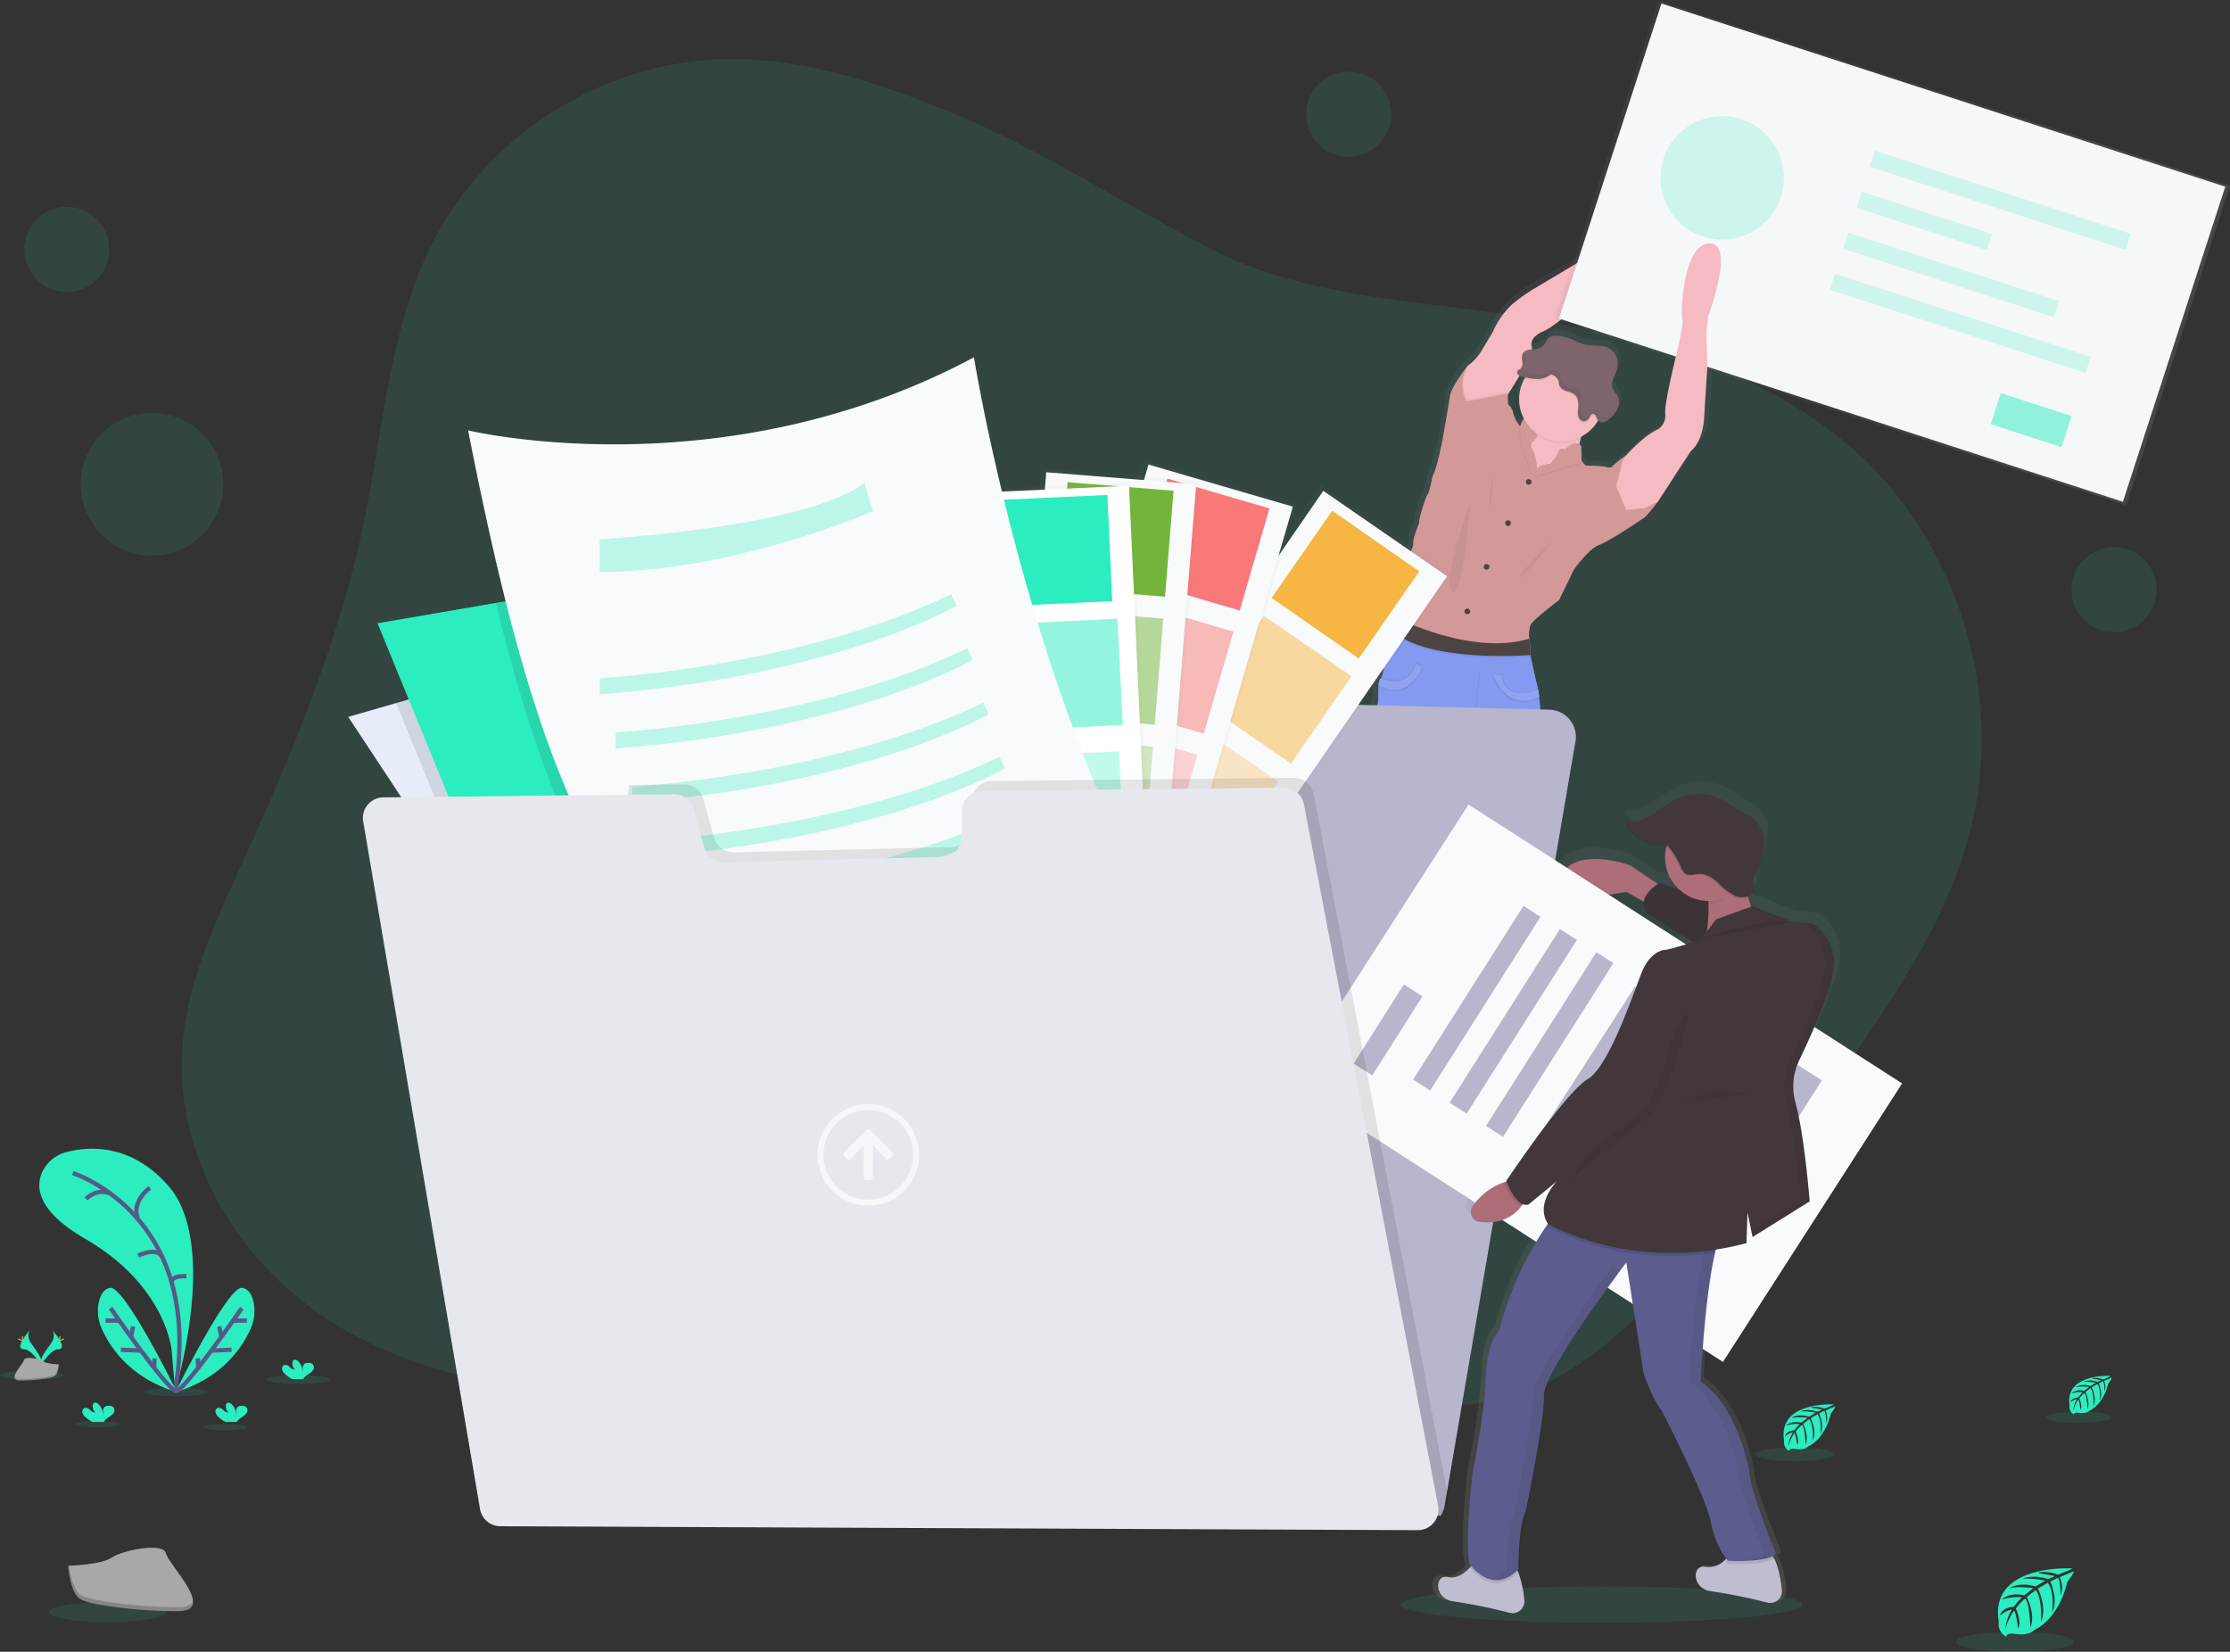<svg xmlns="http://www.w3.org/2000/svg" xmlns:xlink="http://www.w3.org/1999/xlink" width="515.928" height="382.138" viewBox="0 0 515.928 382.138">
  <rect x="0" y="0" width="515.928" height="382.138" fill="#333333" stroke="none"/>
  <defs>
    <linearGradient id="linear-gradient" x1="0.5" y1="1" x2="0.5" gradientUnits="objectBoundingBox">
      <stop offset="0" stop-color="gray" stop-opacity="0.251"/>
      <stop offset="0.54" stop-color="gray" stop-opacity="0.122"/>
      <stop offset="1" stop-color="gray" stop-opacity="0.102"/>
    </linearGradient>
    <linearGradient id="linear-gradient-2" x1="0.5" y1="1" x2="0.5" y2="0" xlink:href="#linear-gradient"/>
    <linearGradient id="linear-gradient-3" x1="-0.211" y1="3.614" x2="-0.211" y2="0.343" xlink:href="#linear-gradient"/>
    <linearGradient id="linear-gradient-4" x1="-0.036" y1="4.542" x2="-0.036" y2="1.284" xlink:href="#linear-gradient"/>
    <linearGradient id="linear-gradient-5" x1="-0.017" y1="4.446" x2="-0.017" y2="1.187" xlink:href="#linear-gradient"/>
    <linearGradient id="linear-gradient-6" x1="-1.04" y1="1.715" x2="-1.04" y2="0.715" xlink:href="#linear-gradient"/>
    <linearGradient id="linear-gradient-7" x1="0.551" y1="0.784" x2="0.551" y2="0.225" xlink:href="#linear-gradient"/>
    <linearGradient id="linear-gradient-8" x1="0.5" y1="1" x2="0.5" y2="0" xlink:href="#linear-gradient"/>
  </defs>
  <g id="backup" transform="translate(0 -0.002)">
    <path id="Caminho_64" data-name="Caminho 64" d="M303.014,72.443C286.087,65.562,268.2,59.8,249.937,60.535c-26.868,1.057-52.6,17.2-65.244,40.917-10.711,20.087-12.031,43.636-16.645,65.927-5.683,27.469-16.567,53.572-28.2,79.1-6.248,13.694-12.838,27.72-13.862,42.752-1.425,20.866,8.552,41.664,24.2,55.558s36.431,21.2,57.275,22.8c11.1.852,22.692.064,32.552-5.1,10.428-5.465,18.029-15.342,28.5-20.725,9.7-5.009,21.053-5.692,31.946-5.041a143.056,143.056,0,0,1,41.71,8.862c15.224,5.72,29.382,14,44.574,19.8s32.164,9.035,47.693,4.194C449,365.024,460.543,354,470.94,342.824a468.212,468.212,0,0,0,46.541-58.882c9.377-14.044,18.1-28.863,22.251-45.234,7.924-31.295-2.983-66.606-27.182-87.982-20.037-17.706-46.947-25.393-73.282-30.056-24.013-4.253-51.778-4.518-73.883-15.6C344.3,94.48,325.118,81.433,303.014,72.443Z" transform="translate(-83.814 -46.79)" fill="#2bedbf" opacity="0.1"/>
    <path id="Caminho_65" data-name="Caminho 65" d="M808.945,140.691c-6.5.26-6.831,17.05-6.426,17.783s-1.475,8.311-1.475,8.311-2.951,11.49-2.609,13.625a3.979,3.979,0,0,1-1.589,3.534c-2.887,1.138-6.508,4.809-7.468,5.815l-.241.26a21.005,21.005,0,0,0-3.288,2.541c-.492.72-1.822.146-1.822.146a35.506,35.506,0,0,0-4.272-.219c-.337.1-.865-.519-1.166-.911-.141-.187-.232-.328-.232-.328l-.114-3.388a2.772,2.772,0,0,0-.455-.282c.077-.383.173-.779.291-1.184a10.146,10.146,0,0,0,4.14-3.716c.109-.173.209-.351.305-.528a1.367,1.367,0,0,0,.861.241,1.707,1.707,0,0,0,.4-.036,3.238,3.238,0,0,0,1.166-.587,6.239,6.239,0,0,0,2.168-2.541,4.114,4.114,0,0,0,.2-.606c-.068.114-.141.228-.214.337a3.5,3.5,0,0,0-.241-2.956,9.705,9.705,0,0,1-1.138-1.676c-.383-1.1.342-2.231.788-3.306a5.56,5.56,0,0,0,.405-3.115,3.98,3.98,0,0,0-1.685-2.628c-1.79-1.161-4.217-.524-6.289-1.084a17.028,17.028,0,0,1-2.163-.87,16.394,16.394,0,0,0-3.311-1.029c-1.125-.223-2.486-.246-3.188.633a6.545,6.545,0,0,0-.519.879,3.256,3.256,0,0,1-2.036,1.462,7.631,7.631,0,0,1-1.252.132,1.211,1.211,0,0,0,0-.519c-.528-1.73.984-3.015,2.951-3.789s9.449-6.667,10.319-8.065,6.958-5.783,6.958-5.783,9.108-2.578,12.1-11.968-14.29,6.558-16.03,7.036a17.724,17.724,0,0,0-4.231,2.277L767.463,151a40.127,40.127,0,0,0-5.975,4.126,20.062,20.062,0,0,0-4.381,6.257s-1.061,1.73-2.609,4.235a11.531,11.531,0,0,1-3.379,3.593l.05-.091c-.123.15-3.935,4.964-4.272,7.068s-1.89,10.679-1.89,10.679-1.366,6.735-2.3,8.06c0,0-.76,3.866-1.211,4.385s-2.277,6-1.967,6.553c0,0-1.74,3.793-1.435,5.228l-3.138,7.514s-1.7,3.716-1.589,5.888c.055,1.052.1,2.277.132,3.279v.455h0v.455c-.169.282-.6,1-1.052,1.872a9.747,9.747,0,0,0-1.293,3.821c.073,1.712.077,5.893-.71,7.427l-.232-.091a3.187,3.187,0,0,0-.455,1.512l.055.027c0,.132-.041.269-.055.414-.191,1.744.086,4.171-.351,4.7-.606.738-.305,17.086-.305,17.086s-.984,10.233.984,16.717l-.15,5.078a47.3,47.3,0,0,0,.15,5.465,53.278,53.278,0,0,1,.305,5.524l1.134,8.1s-1.516,12.519-.228,15.611a17.012,17.012,0,0,1,1.366,5.378,8.364,8.364,0,0,0,2.086.806v.455l-.3,7.614v.419s-.036.2-.064.533h0v.187a.227.227,0,0,0,0,.055v.159a1.148,1.148,0,0,0,0,.123.882.882,0,0,1,0,.109v.688h0v.665a1.31,1.31,0,0,0,.036.228.227.227,0,0,0,0,.055,1.164,1.164,0,0,0,.05.25h0a.967.967,0,0,0,.059.246.061.061,0,0,1,0,.027h0a.448.448,0,0,0,.036.128.224.224,0,0,0,0,.059.735.735,0,0,0,.046.155v.036c.046.128.091.255.146.383a.165.165,0,0,0,0,.041c0,.046.041.1.064.141l.027.064.059.123.036.068.064.114.041.068c0,.036.041.073.064.109a.841.841,0,0,1,.046.073l.068.1.05.068.073.1.055.068.082.1.055.064.1.109.05.055.155.15a.238.238,0,0,0,.05.046,1.257,1.257,0,0,0,.114.1l.073.059.1.082.086.064.1.073.1.064.1.064.1.059.1.064.109.055.114.055.114.055.114.05.123.05.123.046.128.046.137.041.214.064.178.046.141.027.146.032h.155l.15.023h1.922l.246-.023h.15l.414-.046s5.16.77,5.328-1.271a1.634,1.634,0,0,1,.023-.328v-.26a.667.667,0,0,1,0-.1c0-.1,0-.21,0-.319v-2.272c-.032-1.011-.082-1.949-.114-2.473a3.306,3.306,0,0,0-.027-.455s-1.758-2.65-1.471-3.643a26.213,26.213,0,0,0,.223-4.363s-.683-1.617-1.143-3.047c-.036-.109-.068-.219-.1-.323a16.828,16.828,0,0,0,1.075-1.366,17.305,17.305,0,0,0-1.284-10.383.647.647,0,0,1-.278-.533.221.221,0,0,1,0-.055l.879-10.752-.533-6.257s-.378-4.276.455-6.116l1.662-16.2L748.5,263.6s.756-.369,1.366,1.4,2.113,9.791,2.113,9.791l3.643,13.257s.606,4.713,1.134,5.378.533,3.607.533,3.607,1.134,2.359.984,3.388a14.655,14.655,0,0,0,.373,4.786c.373.956.533,7.742.533,7.742a15.638,15.638,0,0,0,.15,6.7,23.6,23.6,0,0,1,.378,7.66,5.234,5.234,0,0,0,.31.428c-.036.1-.077.2-.114.291-.237.615-.423,1.047-.423,1.047a26.853,26.853,0,0,0,.228,4.363c.282.993-1.475,3.643-1.475,3.643s0,.164-.027.455c-.032.524-.082,1.457-.114,2.473v2.6a.569.569,0,0,0,0,.087v.264a1.683,1.683,0,0,0,.023.328c.173,2.04,5.333,1.271,5.333,1.271l.414.05h2.3l.155-.027.15-.023.146-.032.146-.027.178-.046.214-.064.132-.041.128-.046a.972.972,0,0,0,.123-.046l.123-.05.118-.05.114-.05.114-.059.1-.055.109-.059.1-.064.1-.064.091-.064.1-.073a.608.608,0,0,0,.086-.064.828.828,0,0,0,.1-.077l.077-.064.114-.1.05-.05.155-.15.046-.055.1-.1.05-.068a.907.907,0,0,0,.087-.1l.05-.068.077-.1.046-.068.073-.1a.652.652,0,0,1,.046-.073c0-.036.041-.073.064-.109l.041-.068c0-.041.041-.077.059-.114a.5.5,0,0,0,.036-.068c0-.041.041-.082.059-.123l.032-.064c0-.046.041-.091.064-.141v-.041c.05-.128.1-.255.141-.383v-.036a.488.488,0,0,1,.05-.15.348.348,0,0,1,0-.064.173.173,0,0,1,.036-.128v-.023a.061.061,0,0,0,0-.027,1.112,1.112,0,0,1,.064-.241h0a1.577,1.577,0,0,1,.05-.246v-.059a1.745,1.745,0,0,1,.036-.223.178.178,0,0,0,0-.077v-.592h0v-.8a1.117,1.117,0,0,1,0-.123v-.159a.221.221,0,0,1,0-.055v-.182h0c-.027-.332-.059-.533-.059-.533v-.414l-.287-7.368v-.455c.423-.237.856-.505,1.307-.82,0,0-.077-4.2,1.134-5.888s-.606-6.116-.606-6.116l-.756-15.834.3-7.286a7.246,7.246,0,0,1-.911-3.534,12.856,12.856,0,0,0-1.211-4.554s-.756-2.5.155-3.242-.984-16.85-.984-16.85.455-11.772-.41-18.762v-.114l.241-.109c-.073-.56-.15-1.084-.237-1.571l-.255.077a12.81,12.81,0,0,0-.455-1.822l-1.211-5.56s-.027-.291-.059-.715c-.041-.5-.087-1.179-.1-1.776a3.019,3.019,0,0,1,.082-.747l-.064-.055a1.655,1.655,0,0,1,.064-.387l-.264-.223s-.036-.25-.064-.633a7.124,7.124,0,0,1,.328-3.156c.606-1.216,6.831-5.82,6.831-5.82l3.488-6.981s3.479-4.9,6.125-5.856,10.888-6.439,10.888-6.439,2.874-2.946,3.1-3.643l.1-.146h.055v-.1l7.742-11.6c3.1-2.5,3.211-7.842,3.211-7.842l.806-12.2-.264-7.213.373-4.1S815.443,140.436,808.945,140.691ZM764.6,172.249a9.758,9.758,0,0,0-1.284,4.836v.442a9.727,9.727,0,0,0,1.033,4.362,3.575,3.575,0,0,0-.751,1.335,7.242,7.242,0,0,1-1.567-2.937,3.057,3.057,0,0,0-1.211-1.986,8.34,8.34,0,0,1,.073-2.614l.041-.036s.032-.055.1-.146h0c.323-.487,1.412-2.131,2.537-4a3.582,3.582,0,0,0,.578.191l.692.173Z" transform="translate(-412.21 -85.919)" fill="url(#linear-gradient)"/>
    <path id="Caminho_66" data-name="Caminho 66" d="M855.458,216.723c.068-.155.123-.319.178-.483a10.067,10.067,0,0,0-.455,1.116C855.276,217.142,855.371,216.932,855.458,216.723Z" transform="translate(-481.011 -131.622)" fill="url(#linear-gradient-2)"/>
    <path id="Caminho_67" data-name="Caminho 67" d="M806.128,239.43s-1.425,6.794-4.053,7.673,3.188,8.652,3.188,8.652l12.054-.66.219-2.518s-2.277-5.041,1.535-11.175S806.128,239.43,806.128,239.43Z" transform="translate(-451.718 -143.5)" fill="#f6bac2"/>
    <path id="Caminho_68" data-name="Caminho 68" d="M755.764,570.4c-.164,2.026-5.151,1.261-5.151,1.261-8.27,1.148-6.9-6.958-6.9-6.958v-.414l.287-7.56.082-2.108s9.108-4.162,8.876-3.288a5.18,5.18,0,0,0,.369,1.967c.455,1.416,1.107,3.019,1.107,3.019a27.23,27.23,0,0,1-.219,4.326c-.273.984,1.425,3.616,1.425,3.616s0,.164.027.455a53.131,53.131,0,0,1,.1,5.683Z" transform="translate(-420.257 -314.052)" fill="#b77983"/>
    <path id="Caminho_69" data-name="Caminho 69" d="M799.081,573.687s-4.987.77-5.151-1.261a51.812,51.812,0,0,1,.087-5.7,4.059,4.059,0,0,1,.023-.455s1.7-2.632,1.425-3.616a27.283,27.283,0,0,1-.219-4.331s.178-.423.41-1.034c.487-1.28,1.22-3.356,1.07-3.948-.219-.879,8.876,3.283,8.876,3.283l.091,2.359.278,7.309v.414S807.356,574.839,799.081,573.687Z" transform="translate(-447.631 -315.145)" fill="#b77983"/>
    <path id="Caminho_70" data-name="Caminho 70" d="M822.485,138.837A18.67,18.67,0,0,1,810.8,150.709s-5.884,4.363-6.722,5.729-8.07,7.232-9.973,8-3.356,2.045-2.846,3.757c.455,1.589-4.527,9.367-5.278,10.524h0l-.091.146-1.571,1.644-5.333,2.7-4.344-1.389-.551-5.219,2.3-4.1h0a11.307,11.307,0,0,0,3.265-3.566c1.5-2.486,2.523-4.2,2.523-4.2a20.034,20.034,0,0,1,4.235-6.212,38.321,38.321,0,0,1,5.77-4.1l10.706-6.376a17.262,17.262,0,0,1,4.1-2.277C808.682,145.29,825.372,129.525,822.485,138.837Z" transform="translate(-436.848 -87.868)" fill="#f6bac2"/>
    <path id="Caminho_71" data-name="Caminho 71" d="M778.985,223.635l7.122-1.425a.455.455,0,0,0-.128.3h0l-.091.146-1.571,1.644-5.333,2.7-4.344-1.389-.551-5.219,2.3-4.1h0c-2.181,4.554-.055,7.787-.055,7.787Z" transform="translate(-436.848 -131.649)" opacity="0.05"/>
    <path id="Caminho_72" data-name="Caminho 72" d="M864.52,271.543a1.328,1.328,0,0,0-.05.146,2,2,0,0,1-.264.455l-2.874,1.4-4.385.455-2.277-5.515,1.516-6.043.838-1.129.232-.255c.087,1.093.528,6.794.5,8.507-.036,1.9,1.366,2.049,1.366,2.049Z" transform="translate(-480.733 -156.031)" opacity="0.05"/>
    <path id="Caminho_73" data-name="Caminho 73" d="M802.678,247.439a1.319,1.319,0,0,0-.05.146,26.65,26.65,0,0,1-2.992,3.616s-7.965,5.442-10.52,6.376-5.92,5.806-5.92,5.806l-3.361,6.936s-6.025,4.554-6.608,5.774a7.2,7.2,0,0,0-.314,3.133,3.249,3.249,0,0,0,.055.628l-1.776,1.853-1.416,1.475-1.995,2.077-3.247-.455L754.416,283.2l-1.94-1.093-10.77-6.066s0-.378-.027-.956c0-.255,0-.546-.027-.87-.032-.984-.077-2.209-.128-3.252-.109-2.154,1.535-5.843,1.535-5.843l3.028-7.455c-.292-1.421,1.389-5.187,1.389-5.187-.292-.546,1.462-5.988,1.9-6.5s1.17-4.349,1.17-4.349c.911-1.312,2.227-8,2.227-8s1.5-8.475,1.822-10.592,4.007-6.863,4.126-7.008c-2.628,4.818-.328,8.325-.328,8.325l2.632-.455,7.127-1.389c-.328.219-.109,2.628-.109,2.628a3.037,3.037,0,0,1,1.166,1.972,7.564,7.564,0,0,0,1.608,3.028l.036.041a3.565,3.565,0,0,1,1.717-2.45l1.644,2.2.551,2.628s-.15.369-1.1,1.1.4,2.628.4,2.628a13.382,13.382,0,0,1,.587,3.616h0a5.326,5.326,0,0,1,3.1-1.057,9.391,9.391,0,0,0,1.863-2.669,1.1,1.1,0,0,1,1.571-.729,10.1,10.1,0,0,1,1.79-1.243c.879-.455,1.9.455,1.9.455l.109,3.365s.086.137.228.323c.287.4.8,1.016,1.125.911a33.359,33.359,0,0,1,4.126.219s1.28.546,1.753-.146a21.607,21.607,0,0,1,3.188-2.518s.524,6.781.524,8.675,1.366,2.049,1.366,2.049Z" transform="translate(-419.11 -131.508)" fill="#d39999"/>
    <path id="Caminho_74" data-name="Caminho 74" d="M875.886,284.758h-.1C875.963,284.3,875.886,284.758,875.886,284.758Z" transform="translate(-492.235 -168.827)" fill="none"/>
    <circle id="Elipse_18" data-name="Elipse 18" cx="0.656" cy="0.656" r="0.656" transform="translate(353.026 110.835)" fill="#4b4442"/>
    <circle id="Elipse_19" data-name="Elipse 19" cx="0.656" cy="0.656" r="0.656" transform="translate(348.239 120.371)" fill="#4b4442"/>
    <circle id="Elipse_20" data-name="Elipse 20" cx="0.656" cy="0.656" r="0.656" transform="translate(338.817 140.786)" fill="#4b4442"/>
    <circle id="Elipse_21" data-name="Elipse 21" cx="0.656" cy="0.656" r="0.656" transform="translate(343.271 130.485)" fill="#4b4442"/>
    <path id="Caminho_75" data-name="Caminho 75" d="M753.846,553.3c-3.425,4.071-7.122,4-9.326,3.429l.082-2.108s9.108-4.162,8.876-3.288A4.836,4.836,0,0,0,753.846,553.3Z" transform="translate(-420.744 -314.052)" opacity="0.05"/>
    <path id="Caminho_76" data-name="Caminho 76" d="M807.829,559.027c-5.815,3.361-9.226-.578-10.019-1.694.487-1.28,1.22-3.356,1.07-3.948-.219-.879,8.876,3.283,8.876,3.283Z" transform="translate(-449.766 -315.167)" opacity="0.05"/>
    <path id="Caminho_77" data-name="Caminho 77" d="M774.319,438.781c-1.166,1.68-1.1,5.843-1.1,5.843-7.523,5.406-11.467-1.17-11.467-1.17a24.187,24.187,0,0,0-.364-7.6,15.855,15.855,0,0,1-.146-6.649s-.146-6.722-.515-7.669a14.671,14.671,0,0,1-.364-4.75c.146-1.025-.947-3.356-.947-3.356s0-2.924-.515-3.579-1.093-5.337-1.093-5.337l-3.5-13.147s-1.462-7.96-2.045-9.714-1.316-1.389-1.316-1.389l-2.1,9.422-1.608,16.071c-.806,1.822-.455,6.066-.455,6.066l.51,6.207-.847,10.665a.227.227,0,0,0,0,.055.651.651,0,0,0,.264.528,17.55,17.55,0,0,1,1.225,10.3c-5.551,8.038-12.273,3.871-12.273,3.871a17.047,17.047,0,0,0-1.312-5.328c-1.243-3.069.219-15.483.219-15.483l-1.1-8.038a53.821,53.821,0,0,0-.292-5.465,48.094,48.094,0,0,1-.146-5.406l.146-5.041c-1.9-6.43-.952-16.581-.952-16.581s-.291-16.217.3-16.95c.424-.528.155-2.933.337-4.668a3.256,3.256,0,0,1,.428-1.5l.073-.073c.952-1.17.952-5.843.874-7.673a9.855,9.855,0,0,1,1.252-3.789c.455-.883.87-1.612,1.025-1.876l.064-.1s4.162,1.025,15.192,6.284a20.729,20.729,0,0,0,6.275,1.945,13.964,13.964,0,0,0,3.274.05,11.431,11.431,0,0,0,4.709-1.53,8.279,8.279,0,0,0,2.036-1.635,13.611,13.611,0,0,0,0,2.942c.027.424.059.71.059.71l1.216,5.419a14.21,14.21,0,0,1,.455,1.963c.087.483.159,1.006.228,1.562.852,6.931.4,18.612.4,18.612s1.822,16,.952,16.727-.15,3.215-.15,3.215a12.966,12.966,0,0,1,1.17,4.527,7.287,7.287,0,0,0,.879,3.507l-.3,7.232.765,15.688S775.49,437.1,774.319,438.781Z" transform="translate(-413.921 -202.007)" fill="#8499f0"/>
    <path id="Caminho_78" data-name="Caminho 78" d="M806.13,489.75s5.533-3.188,6.74-1.753S806.13,489.75,806.13,489.75Z" transform="translate(-454.298 -279.42)" opacity="0.05"/>
    <path id="Caminho_79" data-name="Caminho 79" d="M813.224,496.14s-.911.455,1.1,1.038S813.224,496.14,813.224,496.14Z" transform="translate(-458.049 -284.058)" opacity="0.05"/>
    <path id="Caminho_80" data-name="Caminho 80" d="M739.994,476.806c-.187.055,4.6,3.233,8.93.6C748.906,477.407,741.073,476.478,739.994,476.806Z" transform="translate(-418.276 -273.49)" opacity="0.05"/>
    <path id="Caminho_81" data-name="Caminho 81" d="M753.547,490.24a5.872,5.872,0,0,1-4,2.96C746.862,493.583,753.547,490.24,753.547,490.24Z" transform="translate(-423.136 -280.844)" opacity="0.05"/>
    <path id="Caminho_82" data-name="Caminho 82" d="M797.71,502.52s6.3,10.019,5.1,12.382S797.71,502.52,797.71,502.52Z" transform="translate(-449.712 -287.532)" opacity="0.05"/>
    <path id="Caminho_83" data-name="Caminho 83" d="M773.586,369.09,772.93,388.7s3.889-.164,4.554-6.626,1.152-11.726,1.152-11.726Z" transform="translate(-436.217 -214.865)" opacity="0.05"/>
    <path id="Caminho_84" data-name="Caminho 84" d="M773.106,368.13l-.656,19.614s3.889-.164,4.554-6.63,1.161-11.722,1.161-11.722Z" transform="translate(-435.955 -214.342)" fill="#8499f0"/>
    <path id="Caminho_85" data-name="Caminho 85" d="M744.5,369.336s-3.069,8.229-10.091,4.244a3.237,3.237,0,0,1,.428-1.5c1.922.806,6.375,1.985,8.2-3.352Z" transform="translate(-415.238 -214.669)" opacity="0.05"/>
    <path id="Caminho_86" data-name="Caminho 86" d="M744.022,367.411s-3.069,8.229-10.092,4.244a3.256,3.256,0,0,1,.428-1.5c1.922.811,6.375,1.986,8.2-3.347Z" transform="translate(-414.977 -213.624)" opacity="0.05"/>
    <path id="Caminho_87" data-name="Caminho 87" d="M744.022,368.371s-3.069,8.229-10.092,4.244a3.256,3.256,0,0,1,.428-1.5c1.922.811,6.375,1.986,8.2-3.347Z" transform="translate(-414.977 -214.146)" fill="#8499f0"/>
    <path id="Caminho_88" data-name="Caminho 88" d="M802.482,379.372c-7.714,3.67-10.542-4.982-10.542-4.982l1.822.055c.319,5.533,6.417,4.044,8.507,3.365C802.341,378.311,802.414,378.816,802.482,379.372Z" transform="translate(-446.57 -217.752)" opacity="0.05"/>
    <path id="Caminho_89" data-name="Caminho 89" d="M803.442,377.927c-7.71,3.666-10.542-4.987-10.542-4.987l1.822.055c.319,5.533,6.417,4.048,8.507,3.37C803.3,376.847,803.374,377.371,803.442,377.927Z" transform="translate(-447.092 -216.962)" opacity="0.05"/>
    <path id="Caminho_90" data-name="Caminho 90" d="M802.962,378.407c-7.71,3.666-10.542-4.987-10.542-4.987l1.822.055c.319,5.538,6.417,4.048,8.507,3.37C802.821,377.327,802.894,377.851,802.962,378.407Z" transform="translate(-446.831 -217.223)" fill="#8499f0"/>
    <path id="Caminho_91" data-name="Caminho 91" d="M744.022,368.371s-3.069,8.229-10.092,4.244a3.256,3.256,0,0,1,.428-1.5c1.922.811,6.375,1.986,8.2-3.347Z" transform="translate(-414.977 -214.146)" fill="#fff" opacity="0.1"/>
    <path id="Caminho_92" data-name="Caminho 92" d="M802.962,378.407c-7.71,3.666-10.542-4.987-10.542-4.987l1.822.055c.319,5.538,6.417,4.048,8.507,3.37C802.821,377.327,802.894,377.851,802.962,378.407Z" transform="translate(-446.831 -217.223)" fill="#fff" opacity="0.1"/>
    <path id="Caminho_93" data-name="Caminho 93" d="M755.821,584.339a12.916,12.916,0,0,1-.055,1.516c-.164,2.026-5.151,1.261-5.151,1.261-4.554.633-6.193-1.553-6.735-3.643a8.341,8.341,0,0,1-.25-2.077,8.62,8.62,0,0,1,.082-1.248v-.414a3.047,3.047,0,0,1,2.833.578c2.026,1.644,4.713.383,4.713.383a6.324,6.324,0,0,1,2.732.82c.428.369,1.134-.519,1.671-1.366.032.546.082,1.535.114,2.591C755.812,583.282,755.821,583.829,755.821,584.339Z" transform="translate(-420.259 -329.513)" opacity="0.05"/>
    <path id="Caminho_94" data-name="Caminho 94" d="M747.824,586.385s-1.366,1.339-3.944-.729a8.336,8.336,0,0,1-.25-2.077C744.946,584.582,747.387,586.385,747.824,586.385Z" transform="translate(-420.26 -331.678)" opacity="0.05"/>
    <path id="Caminho_95" data-name="Caminho 95" d="M768.63,588.083a1.029,1.029,0,0,1-1.48-.237,9.736,9.736,0,0,0,1.457-1.366C768.621,587.026,768.63,587.573,768.63,588.083Z" transform="translate(-433.069 -333.257)" opacity="0.05"/>
    <path id="Caminho_96" data-name="Caminho 96" d="M793.869,586.4a14,14,0,0,0,.05,1.516c.164,2.031,5.151,1.261,5.151,1.261,4.554.638,6.193-1.548,6.735-3.643a8.748,8.748,0,0,0,.168-3.324V581.8a3.083,3.083,0,0,0-2.837.578c-2.027,1.644-4.709.383-4.709.383a6.351,6.351,0,0,0-2.732.824c-.428.369-1.134-.519-1.667-1.366-.032.547-.087,1.535-.118,2.591C793.873,585.341,793.864,585.888,793.869,586.4Z" transform="translate(-447.619 -330.639)" opacity="0.05"/>
    <path id="Caminho_97" data-name="Caminho 97" d="M811.43,588.431s1.366,1.339,3.939-.729a8.31,8.31,0,0,0,.255-2.072C814.3,586.627,811.863,588.431,811.43,588.431Z" transform="translate(-457.184 -332.794)" opacity="0.05"/>
    <path id="Caminho_98" data-name="Caminho 98" d="M793.869,590.143a1.025,1.025,0,0,0,1.475-.237,9.636,9.636,0,0,1-1.457-1.366C793.873,589.082,793.864,589.628,793.869,590.143Z" transform="translate(-447.619 -334.379)" opacity="0.05"/>
    <path id="Caminho_99" data-name="Caminho 99" d="M774.773,285s-7.013,19.359-4.313,21.039S774.773,285,774.773,285Z" transform="translate(-434.534 -169.069)" opacity="0.05"/>
    <path id="Caminho_100" data-name="Caminho 100" d="M790.889,271.88s-1.321,6.43-.66,7.013S790.889,271.88,790.889,271.88Z" transform="translate(-445.537 -161.924)" opacity="0.05"/>
    <path id="Caminho_101" data-name="Caminho 101" d="M813.354,304.77s-8.621,8.033-8.038,8.693S813.354,304.77,813.354,304.77Z" transform="translate(-453.839 -179.836)" opacity="0.05"/>
    <path id="Caminho_102" data-name="Caminho 102" d="M824.334,260.853c-3.265,1-10.9,3.329-10.984,3.311l.423-1.74a5.326,5.326,0,0,1,3.1-1.057,9.391,9.391,0,0,0,1.863-2.669,1.1,1.1,0,0,1,1.571-.729,10.37,10.37,0,0,1,1.79-1.243c.879-.455,1.9.455,1.9.455l.109,3.361S824.193,260.667,824.334,260.853Z" transform="translate(-458.23 -153.602)" opacity="0.05"/>
    <path id="Caminho_103" data-name="Caminho 103" d="M824.334,259.913c-3.265,1-10.9,3.329-10.984,3.306l.423-1.735a5.326,5.326,0,0,1,3.1-1.057,9.391,9.391,0,0,0,1.863-2.669,1.1,1.1,0,0,1,1.571-.729,10.1,10.1,0,0,1,1.79-1.243c.879-.455,1.9.455,1.9.455l.109,3.365S824.193,259.718,824.334,259.913Z" transform="translate(-458.23 -153.091)" fill="#d39999"/>
    <path id="Caminho_104" data-name="Caminho 104" d="M808.616,250.767a13.335,13.335,0,0,1,.583,3.616l-1.271,1.011-2.414-6.958-.109-3.616-.046-.2.036.041a3.548,3.548,0,0,1,1.717-2.445l1.644,2.19.551,2.628s-.15.369-1.1,1.1S808.616,250.767,808.616,250.767Z" transform="translate(-453.878 -145.766)" opacity="0.05"/>
    <path id="Caminho_105" data-name="Caminho 105" d="M809.106,250.268a13.385,13.385,0,0,1,.587,3.616l-1.271,1.025-2.414-6.958-.109-3.616-.05-.2.036.041a3.565,3.565,0,0,1,1.717-2.45l1.644,2.2.551,2.628s-.15.369-1.1,1.1S809.106,250.268,809.106,250.268Z" transform="translate(-454.145 -145.499)" fill="#d39999"/>
    <path id="Caminho_106" data-name="Caminho 106" d="M824.779,222.553a9.777,9.777,0,1,1-2.862-7A9.859,9.859,0,0,1,824.779,222.553Z" transform="translate(-453.715 -129.688)" opacity="0.05"/>
    <path id="Caminho_107" data-name="Caminho 107" d="M824.768,221.589A9.8,9.8,0,1,1,821.9,214.6a9.864,9.864,0,0,1,2.872,6.988Z" transform="translate(-453.704 -129.166)" fill="#f6bac2"/>
    <path id="Caminho_108" data-name="Caminho 108" d="M826.26,221.574a9.806,9.806,0,0,1-1.435,5.123c-.146-.26-.232-.56-.378-.824-.2-.369-.679-.679-1.029-.455a1.052,1.052,0,0,0-.323.455c-.287.606-.8,1.211-1.466,1.2a1.453,1.453,0,0,1-1.248-1.066,4.374,4.374,0,0,1-.073-1.74c.1-1.184.118-2.55-.76-3.347a4.982,4.982,0,0,0-1.9-.852A2.5,2.5,0,0,1,816,218.856c-.182-.455-.137-.938-.3-1.366a2.391,2.391,0,0,0-1.771-1.3,4.645,4.645,0,0,1-3.1,1.061,11.622,11.622,0,0,1-3.051-.483,9.864,9.864,0,0,1,18.48,4.8Z" transform="translate(-455.196 -129.151)" opacity="0.05"/>
    <path id="Caminho_109" data-name="Caminho 109" d="M813.795,211.209c.164.455.118.947.3,1.366a2.486,2.486,0,0,0,1.639,1.211,5.01,5.01,0,0,1,1.9.847c.879.8.861,2.168.76,3.352a4.375,4.375,0,0,0,.073,1.74,1.462,1.462,0,0,0,1.248,1.066,1.812,1.812,0,0,0,1.466-1.2,1.061,1.061,0,0,1,.323-.455c.351-.232.824.077,1.029.455a4.513,4.513,0,0,0,.587,1.107,1.311,1.311,0,0,0,1.2.273,3.02,3.02,0,0,0,1.125-.583,6.166,6.166,0,0,0,2.095-2.518,3.616,3.616,0,0,0-.132-3.188,9.572,9.572,0,0,1-1.1-1.667c-.373-1.088.328-2.209.76-3.274a5.684,5.684,0,0,0,.387-3.092,3.971,3.971,0,0,0-1.626-2.609c-1.73-1.152-4.071-.519-6.075-1.075a15.4,15.4,0,0,1-2.09-.861,15.485,15.485,0,0,0-3.188-1.02c-1.088-.219-2.4-.246-3.092.624a6.894,6.894,0,0,0-.5.874,3.147,3.147,0,0,1-1.967,1.448c-.587.141-1.2.1-1.822.191a2,2,0,0,0-1.516.87,3.017,3.017,0,0,0-.1,1.822,1.849,1.849,0,0,1-.455,1.717c-.232.178-.551.264-.692.515a.724.724,0,0,0,.214.861,2.053,2.053,0,0,0,.87.383,13.311,13.311,0,0,0,3.493.6,4.609,4.609,0,0,0,3.252-1.2c-.077.077-.578.046-.669.041A2.66,2.66,0,0,1,813.795,211.209Z" transform="translate(-453.287 -123.299)" fill="#7e646b"/>
    <g id="Grupo_108" data-name="Grupo 108" transform="translate(351.12 81.457)" opacity="0.05">
      <path id="Caminho_110" data-name="Caminho 110" d="M826.167,228.571a3.1,3.1,0,0,1-1.125.587,1.321,1.321,0,0,1-1.193-.278,4.443,4.443,0,0,1-.592-1.107c-.2-.369-.679-.679-1.029-.455a1.116,1.116,0,0,0-.323.455,1.783,1.783,0,0,1-1.466,1.2,1.444,1.444,0,0,1-1.243-1.066,4.377,4.377,0,0,1-.077-1.74c.1-1.184.118-2.546-.756-3.347a5.009,5.009,0,0,0-1.908-.852,2.507,2.507,0,0,1-1.639-1.211c-.182-.455-.137-.938-.3-1.366a2.381,2.381,0,0,0-1.771-1.3,4.727,4.727,0,0,1-3.1,1.066,13.508,13.508,0,0,1-3.493-.6,2.108,2.108,0,0,1-.87-.378.962.962,0,0,1-.141-.164,1.275,1.275,0,0,0-.51.4.724.724,0,0,0,.214.861,2.053,2.053,0,0,0,.87.383,13.31,13.31,0,0,0,3.493.6,4.686,4.686,0,0,0,3.1-1.061,2.383,2.383,0,0,1,1.776,1.3c.164.455.118.947.3,1.366a2.5,2.5,0,0,0,1.639,1.211,5.009,5.009,0,0,1,1.9.847c.879.8.861,2.168.76,3.352a4.378,4.378,0,0,0,.073,1.74A1.462,1.462,0,0,0,820,230.064a1.812,1.812,0,0,0,1.466-1.2,1.062,1.062,0,0,1,.323-.455c.351-.232.824.077,1.029.455a4.377,4.377,0,0,0,.592,1.107,1.3,1.3,0,0,0,1.193.273,3.02,3.02,0,0,0,1.125-.583,6.166,6.166,0,0,0,2.095-2.518,4.021,4.021,0,0,0,.2-.6A6.493,6.493,0,0,1,826.167,228.571Z" transform="translate(-804.565 -214.044)"/>
      <path id="Caminho_111" data-name="Caminho 111" d="M854,220.257c.1-.21.187-.419.273-.624a4.151,4.151,0,0,0,.169-.483,10.771,10.771,0,0,0-.442,1.107Z" transform="translate(-831.488 -214.664)"/>
      <path id="Caminho_112" data-name="Caminho 112" d="M807.1,212.028a1.868,1.868,0,0,0,.414-1.676,7.459,7.459,0,0,1-.087-1.052,1.55,1.55,0,0,0-.25.319,3.017,3.017,0,0,0-.1,1.822A3.545,3.545,0,0,1,807.1,212.028Z" transform="translate(-805.887 -209.3)"/>
    </g>
    <path id="Caminho_113" data-name="Caminho 113" d="M772.186,353.616c-.847.059-2.036.123-3.466.173-.993.032-2.1.055-3.292.055-1.038,0-2.136,0-3.274-.05a70.206,70.206,0,0,1-10.734-1.107c-4.732-.911-9.108-2.482-11.84-5.141.455-.883.87-1.617,1.025-1.876,0-.255,0-.551-.027-.87,4.8,2.277,19.782,8.6,31.263,5.009a3.246,3.246,0,0,0,.055.628l.26.219A13.819,13.819,0,0,0,772.186,353.616Z" transform="translate(-418.054 -201.637)" opacity="0.05"/>
    <path id="Caminho_114" data-name="Caminho 114" d="M772.186,352.651c-.847.059-2.036.123-3.466.168-.993.036-2.1.055-3.292.055-1.038,0-2.136,0-3.274-.05a70.19,70.19,0,0,1-10.734-1.1c-4.732-.911-9.108-2.486-11.84-5.146.455-.883.87-1.612,1.025-1.876,0-.255,0-.547-.027-.87,4.8,2.277,19.782,8.607,31.263,5.032a3.246,3.246,0,0,0,.055.628l.26.219A13.648,13.648,0,0,0,772.186,352.651Z" transform="translate(-418.054 -201.109)" fill="#4b4442"/>
    <path id="Caminho_115" data-name="Caminho 115" d="M310.342,558.765a6.262,6.262,0,0,1-1.4-4.768l20.1-164.474,1.667-13.662a6.307,6.307,0,0,1,6.212-5.538l58.878-.392a6.3,6.3,0,0,0,6.257-6.471l-.023-.624a6.3,6.3,0,0,1,6.3-6.517H470.2a6.3,6.3,0,0,1,6.3,6.284,6.724,6.724,0,0,1-.055.847,6.3,6.3,0,0,0,6.084,7.131l59.42,1.516A6.294,6.294,0,0,1,548,379.459l-29.705,173.5-.56,3.279a6.162,6.162,0,0,1-.911,2.35Z" transform="translate(-183.501 -207.911)" fill="#b7b6cc"/>
    <g id="Grupo_109" data-name="Grupo 109" transform="translate(237.613 112.232)" opacity="0.5">
      <rect id="Retângulo_38" data-name="Retângulo 38" width="119.691" height="36.595" transform="matrix(0.568, -0.823, 0.823, 0.568, 0, 98.475)" fill="url(#linear-gradient-3)"/>
    </g>
    <rect id="Retângulo_39" data-name="Retângulo 39" width="34.792" height="118.088" transform="matrix(0.823, 0.568, -0.568, 0.823, 306.155, 113.564)" fill="#f9fafb"/>
    <rect id="Retângulo_40" data-name="Retângulo 40" width="24.563" height="24.563" transform="matrix(0.821, 0.571, -0.571, 0.821, 308.217, 118.167)" fill="#f7b643"/>
    <rect id="Retângulo_41" data-name="Retângulo 41" width="24.596" height="24.596" transform="matrix(0.823, 0.568, -0.568, 0.823, 292.418, 142.473)" fill="#f7b643" opacity="0.5"/>
    <rect id="Retângulo_42" data-name="Retângulo 42" width="24.596" height="24.596" transform="matrix(0.823, 0.568, -0.568, 0.823, 275.534, 166.904)" fill="#f7b643" opacity="0.3"/>
    <g id="Grupo_110" data-name="Grupo 110" transform="translate(231.334 106.371)" opacity="0.5">
      <rect id="Retângulo_43" data-name="Retângulo 43" width="119.245" height="36.595" transform="matrix(0.28, -0.96, 0.96, 0.28, 0, 114.457)" fill="url(#linear-gradient-4)"/>
    </g>
    <rect id="Retângulo_44" data-name="Retângulo 44" width="34.792" height="117.642" transform="matrix(0.96, 0.28, -0.28, 0.96, 265.711, 107.479)" fill="#f9fafb"/>
    <rect id="Retângulo_45" data-name="Retângulo 45" width="24.596" height="24.596" transform="matrix(0.96, 0.28, -0.28, 0.96, 270.095, 110.738)" fill="#f97878"/>
    <rect id="Retângulo_46" data-name="Retângulo 46" width="24.596" height="24.596" transform="matrix(0.96, 0.28, -0.28, 0.96, 261.765, 139.24)" fill="#f97878" opacity="0.5"/>
    <rect id="Retângulo_47" data-name="Retângulo 47" width="24.596" height="24.596" transform="matrix(0.96, 0.28, -0.28, 0.96, 253.436, 167.737)" fill="#f97878" opacity="0.3"/>
    <g id="Grupo_111" data-name="Grupo 111" transform="translate(231.397 108.359)" opacity="0.5">
      <rect id="Retângulo_48" data-name="Retângulo 48" width="119.245" height="36.595" transform="matrix(0.08, -0.997, 0.997, 0.08, 0, 118.861)" fill="url(#linear-gradient-5)"/>
    </g>
    <rect id="Retângulo_49" data-name="Retângulo 49" width="34.792" height="117.642" transform="matrix(0.997, 0.08, -0.08, 0.997, 242.057, 109.26)" fill="#f9fafb"/>
    <rect id="Retângulo_50" data-name="Retângulo 50" width="24.596" height="24.596" transform="matrix(0.997, 0.08, -0.08, 0.997, 246.992, 111.566)" fill="#73b53b"/>
    <rect id="Retângulo_51" data-name="Retângulo 51" width="24.596" height="24.596" transform="matrix(0.997, 0.08, -0.08, 0.997, 244.608, 141.158)" fill="#73b53b" opacity="0.5"/>
    <rect id="Retângulo_52" data-name="Retângulo 52" width="24.596" height="24.596" transform="matrix(0.997, 0.08, -0.08, 0.997, 242.228, 170.76)" fill="#73b53b" opacity="0.3"/>
    <g id="Grupo_112" data-name="Grupo 112" transform="translate(225.217 111.561)" opacity="0.5">
      <rect id="Retângulo_53" data-name="Retângulo 53" width="36.595" height="119.245" transform="translate(0 1.667) rotate(-2.61)" fill="url(#linear-gradient-6)"/>
    </g>
    <rect id="Retângulo_54" data-name="Retângulo 54" width="34.792" height="117.642" transform="translate(226.454 113.973) rotate(-2.61)" fill="#fff"/>
    <rect id="Retângulo_55" data-name="Retângulo 55" width="24.596" height="24.596" transform="translate(231.635 115.635) rotate(-2.61)" fill="#2bedbf"/>
    <rect id="Retângulo_56" data-name="Retângulo 56" width="24.627" height="24.627" transform="translate(233.951 144.358) rotate(-2.862)" fill="#2bedbf" opacity="0.5"/>
    <rect id="Retângulo_57" data-name="Retângulo 57" width="24.596" height="24.596" transform="translate(234.339 174.961) rotate(-2.61)" fill="#2bedbf" opacity="0.3"/>
    <path id="Caminho_116" data-name="Caminho 116" d="M371.1,462.583l-30.912,11.959-45.18,17.464c-1.708-3.188-4.221-7.5-7.332-12.637-10.7-17.733-28.407-45.316-44.173-69.557-17.76-27.324-33.048-50.38-33.048-50.38l11.066-3.188L311.922,330Z" transform="translate(-129.892 -193.577)" fill="#e6ecf8"/>
    <path id="Caminho_117" data-name="Caminho 117" d="M384.344,462.583l-30.912,11.959a232.347,232.347,0,0,1-52.525,4.827c-10.7-17.733-28.407-45.316-44.173-69.557L234.77,356.226,325.161,330Z" transform="translate(-143.131 -193.577)" opacity="0.1"/>
    <path id="Caminho_118" data-name="Caminho 118" d="M402.195,439.359s-48.021,28.407-119.718,21.982L225.32,321.991l27.392-4.709,94.695-16.262,53.736,135.63Z" transform="translate(-137.985 -177.794)" fill="#2bedbf"/>
    <path id="Caminho_119" data-name="Caminho 119" d="M433.883,436.69a226.991,226.991,0,0,1-37.552-1.07c-14.245-1.676-28.571-5.128-40.853-11.458a123.8,123.8,0,0,1-26.7-17.938c-19.914-17.911-32.237-43.531-43.3-88.9l94.694-16.262Z" transform="translate(-170.743 -177.816)" opacity="0.1"/>
    <path id="Caminho_120" data-name="Caminho 120" d="M461.428,380.368S426.03,387.3,390,383.032c-14.245-1.676-28.571-5.128-40.853-11.458a123.915,123.915,0,0,1-26.7-17.938C297.8,331.463,284.78,297.482,271.36,228.859c0,0,58.846,14.2,117.036-16.909C388.378,211.973,407.992,334.373,461.428,380.368Z" transform="translate(-163.058 -129.286)" fill="#f9fafb"/>
    <path id="Caminho_121" data-name="Caminho 121" d="M451.088,536.72c-14.245-1.676-28.571-5.128-40.853-11.458a123.917,123.917,0,0,1-26.7-17.938c20.985-1.7,24-13.175,24-13.175C423.086,518.837,451.088,536.72,451.088,536.72Z" transform="translate(-224.147 -282.974)" opacity="0.1"/>
    <path id="Caminho_122" data-name="Caminho 122" d="M338.2,288.83s47.853-2.705,61.214-13.02l2.026,6.512s-31.618,13.949-63.24,14.117Z" transform="translate(-199.46 -164.064)" fill="#2bedbf" opacity="0.3"/>
    <path id="Caminho_123" data-name="Caminho 123" d="M338.2,351.745s46.332-2.537,81.338-19.445l1.184,2.705s-27.779,16.217-82.522,20.461Z" transform="translate(-199.46 -194.829)" fill="#2bedbf" opacity="0.3"/>
    <path id="Caminho_124" data-name="Caminho 124" d="M346.39,379.255s46.332-2.537,81.333-19.445l1.184,2.705s-27.779,16.212-82.517,20.461Z" transform="translate(-203.92 -209.811)" fill="#2bedbf" opacity="0.3"/>
    <path id="Caminho_125" data-name="Caminho 125" d="M354.57,406.805s46.332-2.537,81.338-19.445l1.179,2.705s-27.779,16.217-82.517,20.461Z" transform="translate(-208.375 -224.815)" fill="#2bedbf" opacity="0.3"/>
    <path id="Caminho_126" data-name="Caminho 126" d="M362.76,434.355s46.332-2.537,81.333-19.445l1.184,2.705S417.5,433.832,362.76,438.076Z" transform="translate(-212.835 -239.819)" fill="#2bedbf" opacity="0.3"/>
    <path id="Caminho_127" data-name="Caminho 127" d="M370.94,461.915s46.332-2.537,81.338-19.445l1.179,2.705s-27.779,16.212-82.517,20.461Z" transform="translate(-217.29 -254.828)" fill="#2bedbf" opacity="0.3"/>
    <path id="Caminho_128" data-name="Caminho 128" d="M1065.774,827.21s-19.254-1.161-16.986,12.332a3.281,3.281,0,0,0,1.712,3.466s.032-1,1.972-.66a8.845,8.845,0,0,0,2.095.1,4.326,4.326,0,0,0,2.555-1.057h0s5.415-2.236,7.519-11.08c0,0,1.557-1.931,1.494-2.427l-3.247,1.366a5.819,5.819,0,0,1,.237,4.29s-.1-4.2-.729-4.1c-.128,0-1.689.811-1.689.811s1.908,4.1.455,7.049c0,0,.547-5.032-1.066-6.754l-2.277,1.334s2.231,4.217.719,7.66c0,0,.387-5.278-1.2-7.336l-2.072,1.617s2.1,4.158.82,7.013c0,0-.168-6.148-1.271-6.612a11.781,11.781,0,0,0-2.086,2.277s1.434,3.015.542,4.609c0,0-.546-4.1-.993-4.1,0,0-1.822,2.732-1.995,4.554a9.849,9.849,0,0,1,1.557-4.832,5.465,5.465,0,0,0-2.769,1.434s.282-1.922,3.215-2.086a12.8,12.8,0,0,1,1.89-2.186,11.9,11.9,0,0,0-4.681.542s1.557-1.822,5.219-.988l2.045-1.667s-3.839-.528-5.465.055c0,0,1.872-1.6,6.016-.455l2.227-1.33a20.277,20.277,0,0,0-5.219-.455s2.054-1.111,5.875.091l1.589-.715s-2.4-.455-3.1-.547-.742-.264-.742-.264a8.261,8.261,0,0,1,4.5.5S1065.829,827.424,1065.774,827.21Z" transform="translate(-586.35 -464.347)" fill="#2bedbf"/>
    <ellipse id="Elipse_22" data-name="Elipse 22" cx="13.625" cy="2.304" rx="13.625" ry="2.304" transform="translate(452.538 377.531)" fill="#2bedbf" opacity="0.1"/>
    <ellipse id="Elipse_23" data-name="Elipse 23" cx="46.45" cy="4.208" rx="46.45" ry="4.208" transform="translate(324.126 367.026)" fill="#2bedbf" opacity="0.1"/>
    <path id="Caminho_129" data-name="Caminho 129" d="M1094.436,729.413s-10.852-.656-9.563,6.954a1.853,1.853,0,0,0,.961,1.954s.023-.565,1.116-.373a5.06,5.06,0,0,0,1.179.055,2.432,2.432,0,0,0,1.439-.592h0s3.051-1.261,4.24-6.248c0,0,.879-1.088.843-1.366l-1.822.779a3.3,3.3,0,0,1,.132,2.423s-.059-2.373-.41-2.318c-.073,0-.952.455-.952.455s1.075,2.277.264,3.976c0,0,.31-2.837-.6-3.812l-1.289.756s1.257,2.377.405,4.317c0,0,.219-2.978-.678-4.135l-1.166.911s1.179,2.345.455,3.953c0,0-.1-3.466-.715-3.725a7.283,7.283,0,0,0-1.179,1.271s.811,1.7.31,2.6c0,0-.31-2.309-.56-2.318a7.611,7.611,0,0,0-1.125,2.573,5.575,5.575,0,0,1,.879-2.732,3.052,3.052,0,0,0-1.562.811s.159-1.084,1.822-1.175a7.269,7.269,0,0,1,1.066-1.234,6.712,6.712,0,0,0-2.641.305,2.967,2.967,0,0,1,2.942-.556l1.157-.943a9.521,9.521,0,0,0-3.083.032s1.056-.911,3.393-.246l1.257-.751a11.344,11.344,0,0,0-2.946-.25,4.5,4.5,0,0,1,3.311.05l.911-.4s-1.366-.269-1.749-.31-.419-.15-.419-.15a4.7,4.7,0,0,1,2.541.282A11.009,11.009,0,0,0,1094.436,729.413Z" transform="translate(-606.045 -411.092)" fill="#2bedbf"/>
    <ellipse id="Elipse_24" data-name="Elipse 24" cx="7.682" cy="1.298" rx="7.682" ry="1.298" transform="translate(473.24 326.591)" fill="#2bedbf" opacity="0.1"/>
    <path id="Caminho_130" data-name="Caminho 130" d="M951.346,743.909s-13.106-.792-11.558,8.393a2.236,2.236,0,0,0,1.161,2.359s0-.683,1.366-.455a5.985,5.985,0,0,0,1.425.068,2.942,2.942,0,0,0,1.74-.72h0s3.684-1.521,5.119-7.541c0,0,1.061-1.312,1.016-1.653l-2.236.947a3.953,3.953,0,0,1,.159,2.919s-.073-2.86-.5-2.8c-.087,0-1.148.556-1.148.556s1.3,2.778.319,4.8c0,0,.373-3.425-.724-4.6l-1.557.911s1.516,2.874.487,5.214c0,0,.264-3.593-.815-5.009l-1.412,1.1s1.43,2.828.556,4.773c0,0-.109-4.185-.861-4.5a8.577,8.577,0,0,0-1.421,1.535s.975,2.054.369,3.138c0,0-.373-2.787-.679-2.8a9.528,9.528,0,0,0-1.366,3.11,6.727,6.727,0,0,1,1.061-3.288,3.688,3.688,0,0,0-1.881.979s.191-1.307,2.186-1.421a8.4,8.4,0,0,1,1.289-1.485,8.071,8.071,0,0,0-3.188.364s1.057-1.229,3.547-.669L945.2,747a11.586,11.586,0,0,0-3.721.036s1.275-1.088,4.1-.291l1.516-.911a13.788,13.788,0,0,0-3.557-.305s1.4-.756,4,.064l1.084-.487s-1.63-.319-2.109-.369-.5-.182-.5-.182a5.629,5.629,0,0,1,3.065.337A14.044,14.044,0,0,0,951.346,743.909Z" transform="translate(-527.019 -418.985)" fill="#2bedbf"/>
    <ellipse id="Elipse_25" data-name="Elipse 25" cx="9.276" cy="1.567" rx="9.276" ry="1.567" transform="translate(406.024 334.911)" fill="#2bedbf" opacity="0.1"/>
    <ellipse id="Elipse_26" data-name="Elipse 26" cx="13.625" cy="2.304" rx="13.625" ry="2.304" transform="translate(11.262 370.664)" fill="#2bedbf" opacity="0.1"/>
    <path id="Caminho_131" data-name="Caminho 131" d="M68.1,820.91s7.769-.237,10.114-1.9,11.954-3.643,12.537-.988,11.681,13.307,2.905,13.379-20.388-1.366-22.729-2.792S68.1,820.91,68.1,820.91Z" transform="translate(-52.362 -458.648)" fill="#a8a8a8"/>
    <path id="Caminho_132" data-name="Caminho 132" d="M93.8,835.463c-8.775.073-20.388-1.366-22.729-2.792-1.776-1.084-2.486-4.977-2.732-6.772h-.26s.492,6.271,2.828,7.7,13.985,2.869,22.738,2.823c2.532-.023,3.406-.911,3.361-2.277C96.651,834.944,95.686,835.45,93.8,835.463Z" transform="translate(-52.351 -463.647)" opacity="0.2"/>
    <rect id="Retângulo_58" data-name="Retângulo 58" width="77.722" height="139.086" transform="matrix(0.309, -0.951, 0.951, 0.309, 359.627, 73.916)" fill="url(#linear-gradient-7)"/>
    <rect id="Retângulo_59" data-name="Retângulo 59" width="76.652" height="137.165" transform="matrix(0.309, -0.951, 0.951, 0.309, 360.706, 73.706)" fill="#f6f7f9"/>
    <g id="Grupo_113" data-name="Grupo 113" transform="translate(384.161 26.874)" opacity="0.2">
      <circle id="Elipse_27" data-name="Elipse 27" cx="14.281" cy="14.281" r="14.281" fill="#2bedbf"/>
    </g>
    <g id="Grupo_114" data-name="Grupo 114" transform="translate(432.609 34.865)" opacity="0.2">
      <rect id="Retângulo_60" data-name="Retângulo 60" width="3.912" height="62.22" transform="matrix(0.309, -0.951, 0.951, 0.309, 0, 3.72)" fill="#2bedbf"/>
    </g>
    <g id="Grupo_115" data-name="Grupo 115" transform="translate(429.525 44.35)" opacity="0.2">
      <rect id="Retângulo_61" data-name="Retângulo 61" width="3.912" height="31.695" transform="matrix(0.309, -0.951, 0.951, 0.309, 0, 3.72)" fill="#2bedbf"/>
    </g>
    <g id="Grupo_116" data-name="Grupo 116" transform="translate(426.436 53.841)" opacity="0.2">
      <rect id="Retângulo_62" data-name="Retângulo 62" width="3.912" height="51.264" transform="matrix(0.309, -0.951, 0.951, 0.309, 0, 3.72)" fill="#2bedbf"/>
    </g>
    <g id="Grupo_117" data-name="Grupo 117" transform="translate(423.353 63.328)" opacity="0.2">
      <rect id="Retângulo_63" data-name="Retângulo 63" width="3.912" height="62.22" transform="matrix(0.309, -0.951, 0.951, 0.309, 0, 3.72)" fill="#2bedbf"/>
    </g>
    <g id="Grupo_118" data-name="Grupo 118" transform="translate(460.569 90.94)" opacity="0.5">
      <rect id="Retângulo_64" data-name="Retângulo 64" width="7.564" height="17.218" transform="matrix(0.309, -0.951, 0.951, 0.309, 0, 7.193)" fill="#2bedbf"/>
    </g>
    <path id="Caminho_133" data-name="Caminho 133" d="M855.565,466.543a4.173,4.173,0,0,0-.046-.455,2.32,2.32,0,0,0-.077-.455c-.059-.31-.123-.615-.2-.911-.036-.141-.073-.287-.114-.424a11.548,11.548,0,0,0-2.277-4.4c-.059-.073-.123-.141-.182-.209s-.246-.264-.369-.387-.237-.232-.355-.337-.228-.2-.337-.291c-.219-.178-.423-.328-.6-.455a3.725,3.725,0,0,0-.369-.237,2.022,2.022,0,0,0-.856-.278l-1.89-.187h0l-2.582-.255-9.231-3.584-.364.128a20.949,20.949,0,0,1-.683-2.277,2.04,2.04,0,0,0,.729-.533,1.662,1.662,0,0,0,.5-.642c.232-.537-.214-1.68-.123-2.336a11.025,11.025,0,0,1,1.138-3.019,14.007,14.007,0,0,0,1.526-6.508,7.34,7.34,0,0,0-3.033-5.774c-.979-.651-2.131-1-3.151-1.589-.792-.455-1.489-1.066-2.245-1.585a12.906,12.906,0,0,0-12.715-.911,62.031,62.031,0,0,0-5.36,3.488,9.048,9.048,0,0,1-6.057,1.667,1.482,1.482,0,0,0-.064.264l-.178-.023c-.364.993.528,1.976,1.366,2.655,1.562,1.289,3.333,2.573,5.369,2.618a5.64,5.64,0,0,1,2.336.173,2.139,2.139,0,0,1,.455.273,10.146,10.146,0,0,0,3.188,10.114l-4.713-1.694s-.2.1-.5.291l-6.539-4.354s-13.111-4.754-16.754,2.65S806,450.335,806,450.335l4.158,2.277a3.785,3.785,0,0,0,.455,2.5l11.335,7a59.869,59.869,0,0,1-6.722,1.822c-.97,0-3.643.956-5.342,4.777s-7.774,22.46-13.115,25.566-19.427,23.894-19.427,23.894l.064.164c-.25.068-.5.137-.738.219a14.928,14.928,0,0,0-7.318,5.519,2.341,2.341,0,0,0,1.639,3.693c5.56.706,8.6-1.858,10.06-3.793.1-.123.182-.246.264-.369a1.944,1.944,0,0,0,1.366.064l6.8-5.5s-5.319,5.237-2.2,10.019l-.237.332A76.009,76.009,0,0,0,775.657,553.3s-2.914,2.149-3.156,10.752-3.16,22.46-3.16,22.46-1.94,16.49-.729,21.5c0,0,.141.2.4.505-.091.109-.191.228-.3.346-1.061,1.148-2.974,2.732-5.2,2.277-3.4-.719-3.4,5.255,1.457,5.733a129.418,129.418,0,0,1,13.261,2.66,2.792,2.792,0,0,0,3.461-2.978,25.222,25.222,0,0,0-1.457-6.576c-.05-.114-.1-.228-.15-.332.141-.137.287-.273.428-.419,0,0,0-10.515,1.7-13.379,0,0,4.613-21.745,4.367-27.242-.187-4.3,11.972-21.044,17.264-28.116l-.046-.269c1.366-1.822,2.213-2.915,2.213-2.915l4.094,26.048s1.945,5.733,4.372,8.839c0,0,10.442,19.832,11.658,26.044a19.59,19.59,0,0,0,3.68,8.57l-.314.3a5.316,5.316,0,0,1-4.581,1.644c-3.4-.72-3.4,5.255,1.457,5.733a130.454,130.454,0,0,1,13.257,2.664,2.8,2.8,0,0,0,3.466-2.983c-.278-2.487-.82-5.579-1.867-7.4a5.12,5.12,0,0,0-.278-.455,2.559,2.559,0,0,0,.965-.679s-6.316-15.055-6.316-19.126c0,0-2.669-15.529-11.654-21.262,0,0,.847-19.427,3.406-30.238.064-.264.128-.528.191-.783a72.05,72.05,0,0,0,7.086-1.475l.241-7.168,1.216,5.733,13.6-8.361s-.118-1.507-.346-3.816c-.118-1.157-.26-2.514-.428-3.985-.137-1.175-.292-2.423-.455-3.7-.046-.319-.086-.642-.132-.961-.178-1.289-.373-2.591-.583-3.866q-.123-.72-.246-1.421c-.114-.624-.228-1.234-.346-1.822-.059-.3-.123-.592-.182-.879s-.128-.574-.191-.852-.128-.546-.191-.815c-.036-.132-.068-.264-.1-.392-.068-.26-.137-.515-.2-.76a13.667,13.667,0,0,1-.492-3.133V495.3a9.033,9.033,0,0,1,.123-1.257c.027-.2.064-.414.1-.619a13.9,13.9,0,0,1,.688-2.441c.15-.4.323-.788.51-1.175.455-.911.911-1.881,1.393-2.915.246-.515.492-1.043.738-1.58s.5-1.084.747-1.639c2.364-5.269,4.7-11.139,5.319-15,.064-.405.114-.788.137-1.148a7.318,7.318,0,0,0,.014-.984Z" transform="translate(-429.786 -246.605)" fill="url(#linear-gradient-8)"/>
    <path id="Caminho_134" data-name="Caminho 134" d="M849.9,473.735l-8.01-5.415s-12.719-4.713-16.253,2.591,15.31,3.534,15.31,3.534l8.01,4.472Z" transform="translate(-464.678 -268.092)" fill="#ae6e79"/>
    <rect id="Retângulo_65" data-name="Retângulo 65" width="76.617" height="119.273" transform="matrix(0.541, -0.841, 0.841, 0.541, 298.311, 250.569)" fill="#f9fafb"/>
    <rect id="Retângulo_66" data-name="Retângulo 66" width="21.677" height="5.1" transform="matrix(0.536, -0.844, 0.844, 0.536, 313.179, 246.073)" fill="#b7b6cc"/>
    <rect id="Retângulo_67" data-name="Retângulo 67" width="47.607" height="4.677" transform="matrix(0.536, -0.844, 0.844, 0.536, 326.939, 249.779)" fill="#b7b6cc"/>
    <rect id="Retângulo_68" data-name="Retângulo 68" width="47.607" height="4.677" transform="matrix(0.536, -0.844, 0.844, 0.536, 335.372, 255.132)" fill="#b7b6cc"/>
    <rect id="Retângulo_69" data-name="Retângulo 69" width="47.607" height="4.677" transform="matrix(0.536, -0.844, 0.844, 0.536, 343.802, 260.494)" fill="#b7b6cc"/>
    <rect id="Retângulo_70" data-name="Retângulo 70" width="47.54" height="4.67" transform="matrix(0.541, -0.841, 0.841, 0.541, 352.525, 268.263)" fill="#b7b6cc"/>
    <rect id="Retângulo_71" data-name="Retângulo 71" width="47.607" height="4.677" transform="matrix(0.536, -0.844, 0.844, 0.536, 360.665, 271.206)" fill="#fff"/>
    <rect id="Retângulo_72" data-name="Retângulo 72" width="47.607" height="4.677" transform="matrix(0.536, -0.844, 0.844, 0.536, 369.098, 276.559)" fill="#fff"/>
    <rect id="Retângulo_73" data-name="Retângulo 73" width="12.327" height="12.327" transform="matrix(0.536, -0.844, 0.844, 0.536, 404.501, 253.733)" fill="#b7b6cc"/>
    <path id="Caminho_135" data-name="Caminho 135" d="M911.624,829.922a125.072,125.072,0,0,0-12.86-2.623c-4.713-.455-4.713-6.375-1.412-5.656a5.1,5.1,0,0,0,4.44-1.617,10.414,10.414,0,0,0,.911-1,2.733,2.733,0,0,1,1.526-.934c1.767-.383,5.465-.965,7.7.25a3.329,3.329,0,0,1,1.22,1.339c1.016,1.822,1.544,4.85,1.822,7.286a2.732,2.732,0,0,1-3.347,2.951Z" transform="translate(-502.712 -459.135)" fill="#bebed0"/>
    <path id="Caminho_136" data-name="Caminho 136" d="M780.758,835.115a124.761,124.761,0,0,0-12.856-2.623c-4.713-.455-4.713-6.375-1.416-5.651,2.159.455,4.017-1.1,5.041-2.227.128-.137.241-.269.337-.392a2.732,2.732,0,0,1,1.521-.911c1.767-.387,5.465-.97,7.705.25a4.169,4.169,0,0,1,1.617,2.154,25.5,25.5,0,0,1,1.412,6.48,2.732,2.732,0,0,1-3.361,2.919Z" transform="translate(-431.444 -461.974)" fill="#bebed0"/>
    <path id="Caminho_137" data-name="Caminho 137" d="M791.51,825.7c-5.624,5.8-10.447-.109-11.18-1.084.128-.137.241-.269.337-.392a2.732,2.732,0,0,1,1.521-.911c1.767-.387,5.465-.97,7.705.25A3.932,3.932,0,0,1,791.51,825.7Z" transform="translate(-440.247 -461.974)" opacity="0.1"/>
    <path id="Caminho_138" data-name="Caminho 138" d="M921.26,819.685c-2.436,1.662-10.638,1.252-10.638,1.252a7.7,7.7,0,0,1-.742-.911,10.389,10.389,0,0,0,.911-1,2.733,2.733,0,0,1,1.526-.934c1.767-.383,5.465-.965,7.7.25A3.328,3.328,0,0,1,921.26,819.685Z" transform="translate(-510.801 -459.135)" opacity="0.1"/>
    <path id="Caminho_139" data-name="Caminho 139" d="M850.566,725.131c-1.653,2.122-11.071,1.648-11.071,1.648s-2.828-2.828-4.007-8.948-11.307-25.675-11.307-25.675c-2.354-3.065-4.24-8.716-4.24-8.716l-4-25.675s-19.313,25.438-19.076,30.857-4.244,26.868-4.244,26.868c-1.649,2.828-1.649,13.206-1.649,13.206-6.12,6.375-11.3-1.18-11.3-1.18-1.179-4.946.706-21.2.706-21.2s2.828-13.662,3.06-22.141,3.065-10.6,3.065-10.6a75.537,75.537,0,0,1,11.062-24.436c1.421-2.036,2.363-3.124,2.363-3.124l38.157,4.477a24.028,24.028,0,0,0-1.639,5.055c-2.482,10.656-3.306,29.805-3.306,29.805,8.716,5.651,11.307,20.948,11.307,20.948C844.441,710.29,850.566,725.131,850.566,725.131Z" transform="translate(-439.674 -365.683)" fill="#5c5c8e"/>
    <g id="Grupo_119" data-name="Grupo 119" transform="translate(345.02 280.328)" opacity="0.05">
      <path id="Caminho_140" data-name="Caminho 140" d="M820.315,674.948l-.492-3.138s-19.313,25.438-19.076,30.857-4.24,26.868-4.24,26.868c-1.653,2.828-1.653,13.206-1.653,13.206a8.052,8.052,0,0,1-3.684,2.364c1.853.487,4.1.128,6.512-2.364,0,0,0-10.365,1.649-13.206,0,0,4.477-21.435,4.24-26.868C803.388,698.428,815.178,681.915,820.315,674.948Z" transform="translate(-791.17 -660.056)"/>
      <path id="Caminho_141" data-name="Caminho 141" d="M869.34,706.276s-2.591-15.31-11.3-20.948c0,0,.824-19.149,3.3-29.806a24,24,0,0,1,1.644-5.055L824.825,646s-.091.1-.255.3l35.584,4.176a24.024,24.024,0,0,0-1.639,5.055c-2.482,10.656-3.306,29.805-3.306,29.805,8.716,5.651,11.307,20.948,11.307,20.948,0,4,6.125,18.844,6.125,18.844-.975,1.248-4.645,1.6-7.5,1.676,2.277.059,8.958.082,10.324-1.676C875.465,725.12,869.34,710.279,869.34,706.276Z" transform="translate(-809.36 -646)"/>
    </g>
    <path id="Caminho_142" data-name="Caminho 142" d="M793.671,633.89a8.605,8.605,0,0,1-1.116,1.949c-1.416,1.908-4.363,4.431-9.755,3.739a2.318,2.318,0,0,1-1.594-3.643,14.514,14.514,0,0,1,7.1-5.465,12.958,12.958,0,0,1,3.01-.61Z" transform="translate(-440.49 -356.882)" fill="#ae6e79"/>
    <path id="Caminho_143" data-name="Caminho 143" d="M891.208,485.788l-18.89-6.908s-5.419,2.828-3.3,6.831l18.393,11.544Z" transform="translate(-488.28 -274.658)" fill="#42383c"/>
    <path id="Caminho_144" data-name="Caminho 144" d="M891.362,485.958l-18.894-6.908s-5.419,2.823-3.3,6.831l18.371,11.54Z" transform="translate(-488.362 -274.75)" opacity="0.1"/>
    <path id="Caminho_145" data-name="Caminho 145" d="M907.659,468.494s-.237,11.071,4.713,14.841S898,489.224,898,489.224s3.065-11.307,0-17.2S907.659,468.494,907.659,468.494Z" transform="translate(-504.071 -268.748)" fill="#ae6e79"/>
    <path id="Caminho_146" data-name="Caminho 146" d="M859.941,650.427a24.028,24.028,0,0,0-1.639,5.055c-22.77,3.479-38.64-6-38.64-6-.086-.137-.168-.273-.241-.41,1.421-2.036,2.364-3.124,2.364-3.124Z" transform="translate(-461.535 -365.645)" opacity="0.1"/>
    <path id="Caminho_147" data-name="Caminho 147" d="M802.675,633.917a8.606,8.606,0,0,1-1.116,1.949c-2.181-.364-3.926-4.554-4.249-5.346a12.96,12.96,0,0,1,3.01-.61Z" transform="translate(-449.494 -356.91)" opacity="0.1"/>
    <path id="Caminho_148" data-name="Caminho 148" d="M855.752,490.78l-8.479,3.06-3.534,4.713s-7.286,2.354-8.243,2.354-3.534.943-5.182,4.709-7.537,22.15-12.719,25.206-18.844,23.553-18.844,23.553,2.354,6.375,5.182,5.419l6.594-5.419s-5.182,5.182-2.122,9.9c0,0,19.318,11.54,45.935,4.472l.232-7.063,1.179,5.651,13.206-8.243s-1.179-15.206-3.306-22.943a13.99,13.99,0,0,1,.911-9.75c3.42-7.127,8.7-19.031,8.056-23.371-.76-5.114-3.643-7.336-4.754-8.006a1.967,1.967,0,0,0-.829-.278l-4.312-.428Z" transform="translate(-450.278 -281.138)" fill="#42383c"/>
    <path id="Caminho_149" data-name="Caminho 149" d="M856.9,542.76s-4.713,21.9-9.9,25.438-19.076,14.841-19.55,16.727" transform="translate(-465.909 -309.447)" opacity="0.05"/>
    <path id="Caminho_150" data-name="Caminho 150" d="M852.241,541.21s-4.709,21.9-9.891,25.438S823.269,581.49,822.8,583.37" transform="translate(-463.376 -308.603)" fill="#42383c"/>
    <path id="Caminho_151" data-name="Caminho 151" d="M897.28,502.517s16.253-5.419,20.948-4.007" transform="translate(-503.939 -285.22)" opacity="0.1"/>
    <g id="Grupo_120" data-name="Grupo 120" transform="translate(404.676 209.642)" opacity="0.05">
      <path id="Caminho_152" data-name="Caminho 152" d="M934.381,530.927c3.42-7.127,8.7-19.031,8.056-23.371-.76-5.114-3.643-7.336-4.754-8.006a1.967,1.967,0,0,0-.829-.278l-1.822-.182a1.822,1.822,0,0,1,.547.223c1.1.674,3.994,2.892,4.75,8.01.642,4.335-4.636,16.244-8.051,23.371a13.981,13.981,0,0,0-.911,9.745c2.131,7.742,3.311,22.943,3.311,22.943l-11.357,7.1.287,1.366,13.206-8.243s-1.18-15.206-3.306-22.943a13.99,13.99,0,0,1,.874-9.736Z" transform="translate(-922.796 -495.306)"/>
      <path id="Caminho_153" data-name="Caminho 153" d="M896.258,463.647l2.04.2-8.871-3.5-.8.287Z" transform="translate(-888.63 -460.35)"/>
    </g>
    <path id="Caminho_154" data-name="Caminho 154" d="M887.45,587.437s7.286-4,9.659-3.06,11.071-.237,11.071-.237" transform="translate(-498.585 -331.983)" opacity="0.05"/>
    <path id="Caminho_155" data-name="Caminho 155" d="M906.866,472.568c-.269-2.363.824-2,.824-2s-12.719-2.354-9.659,3.534a13.49,13.49,0,0,1,1.293,5.178h.123C902.982,479.28,905.045,475.327,906.866,472.568Z" transform="translate(-504.089 -269.876)" opacity="0.05"/>
    <circle id="Elipse_28" data-name="Elipse 28" cx="10.128" cy="10.128" r="10.128" transform="translate(385.217 188.206)" fill="#ae6e79"/>
    <path id="Caminho_156" data-name="Caminho 156" d="M889.9,451.743a14.12,14.12,0,0,0,1.48-6.416,7.276,7.276,0,0,0-2.942-5.7c-.947-.638-2.068-.979-3.056-1.562-.77-.455-1.448-1.052-2.181-1.562a12.346,12.346,0,0,0-12.332-.911,56.667,56.667,0,0,0-5.2,3.443,8.706,8.706,0,0,1-5.875,1.644c-.355.979.515,1.945,1.312,2.618,1.516,1.271,3.233,2.537,5.21,2.578a5.452,5.452,0,0,1,2.277.173,3.265,3.265,0,0,1,1.157,1.075,21.211,21.211,0,0,1,2.4,4.076,3.379,3.379,0,0,0,1.075,1.585c.911.583,2.09.1,3.188.055,1.676-.068,3.188.988,4.426,2.118a13.514,13.514,0,0,0,3.989,3.019c1.17.455,3.511.428,4.1-.97.223-.528-.209-1.658-.118-2.3a11.148,11.148,0,0,1,1.084-2.96Z" transform="translate(-483.483 -250.413)" opacity="0.1"/>
    <path id="Caminho_157" data-name="Caminho 157" d="M890.369,451.213a14.055,14.055,0,0,0,1.48-6.412,7.285,7.285,0,0,0-2.937-5.7c-.952-.642-2.072-.984-3.056-1.567-.77-.455-1.448-1.047-2.181-1.562a12.346,12.346,0,0,0-12.332-.911,56.637,56.637,0,0,0-5.2,3.438,8.682,8.682,0,0,1-5.875,1.644c-.355.984.51,1.949,1.312,2.618,1.516,1.271,3.233,2.537,5.21,2.582a5.378,5.378,0,0,1,2.277.173,3.188,3.188,0,0,1,1.157,1.075,20.956,20.956,0,0,1,2.4,4.071,3.388,3.388,0,0,0,1.079,1.585c.911.583,2.09.1,3.188.055,1.676-.064,3.188.993,4.422,2.122a13.4,13.4,0,0,0,3.994,3.015c1.17.455,3.511.428,4.1-.97.228-.528-.2-1.658-.114-2.3a11.139,11.139,0,0,1,1.075-2.955Z" transform="translate(-483.739 -250.124)" fill="#42383c"/>
    <path id="Caminho_158" data-name="Caminho 158" d="M516.813,596.289a4.7,4.7,0,0,1-3.015,1.066l-203.456-.865a6.262,6.262,0,0,1-1.4-4.768l20.1-164.474,12.605-.137a4.763,4.763,0,0,1,4.645,3.516l2.354,8.689a4.763,4.763,0,0,0,4.709,3.516l50.307-1.207a4.763,4.763,0,0,0,4.65-4.763V431.1a4.763,4.763,0,0,1,4.709-4.763l69.711-.751a4.763,4.763,0,0,1,4.722,3.866l30.83,161.209.2,1.038a4.736,4.736,0,0,1-1.676,4.586Z" transform="translate(-183.501 -245.635)" opacity="0.1"/>
    <path id="Caminho_159" data-name="Caminho 159" d="M430.9,430.6l-69.712.751a4.763,4.763,0,0,0-4.713,4.759v5.761a4.763,4.763,0,0,1-4.645,4.759l-50.3,1.207a4.759,4.759,0,0,1-4.713-3.516l-2.363-8.684a4.759,4.759,0,0,0-4.65-3.516l-67.193.724a4.759,4.759,0,0,0-4.645,5.556l27.032,159.1a4.763,4.763,0,0,0,4.677,3.966l212.277.911a4.763,4.763,0,0,0,4.7-5.656L435.619,434.466A4.759,4.759,0,0,0,430.9,430.6Z" transform="translate(-133.939 -248.364)" fill="#e6e8ee"/>
    <path id="Caminho_160" data-name="Caminho 160" d="M875.879,171.081l-.364,4.053.264,7.168-.77,12.091s-.109,5.3-3.1,7.778L864.271,213.9l-.046.023-2.874,1.4-4.385.455-2.277-5.515,1.507-6.057.838-1.129.232-.255c.911-1,4.426-4.64,7.218-5.774a3.951,3.951,0,0,0,1.535-3.507c-.328-2.14,2.514-13.516,2.514-13.516s1.822-7.523,1.425-8.256-.073-17.387,6.212-17.642S875.879,171.081,875.879,171.081Z" transform="translate(-480.744 -97.793)" fill="#f6bac2"/>
    <ellipse id="Elipse_29" data-name="Elipse 29" cx="7.382" cy="1.016" rx="7.382" ry="1.016" transform="translate(61.578 318.162)" fill="#2bedbf" opacity="0.1"/>
    <ellipse id="Elipse_30" data-name="Elipse 30" cx="7.382" cy="1.016" rx="7.382" ry="1.016" transform="translate(33.303 321.026)" fill="#2bedbf" opacity="0.1"/>
    <ellipse id="Elipse_31" data-name="Elipse 31" cx="7.382" cy="1.016" rx="7.382" ry="1.016" transform="translate(0 317.146)" fill="#2bedbf" opacity="0.1"/>
    <ellipse id="Elipse_32" data-name="Elipse 32" cx="5.246" cy="0.72" rx="5.246" ry="0.72" transform="translate(46.755 329.487)" fill="#2bedbf" opacity="0.1"/>
    <ellipse id="Elipse_33" data-name="Elipse 33" cx="5.246" cy="0.72" rx="5.246" ry="0.72" transform="translate(17.41 328.768)" fill="#2bedbf" opacity="0.1"/>
    <path id="Caminho_161" data-name="Caminho 161" d="M84.94,670.081s10.351-33.936-1.621-47.529c-8.958-10.169-19.127-8.953-23.68-7.7a8.42,8.42,0,0,0-5.428,4.513c-1.594,3.434-1.307,9.008,9.932,15.515,18.812,10.893,19.983,25.834,19.983,25.834Z" transform="translate(-44.415 -348.262)" fill="#2bedbf"/>
    <path id="Caminho_162" data-name="Caminho 162" d="M70.54,626.41s30.511,9.563,23.68,50.412" transform="translate(-53.69 -355.003)" fill="none" stroke="#565987" stroke-miterlimit="10" stroke-width="1"/>
    <path id="Caminho_163" data-name="Caminho 163" d="M105.94,633.92s-4.2,2.833-2.864,7.091" transform="translate(-71.266 -359.093)" fill="none" stroke="#565987" stroke-miterlimit="10" stroke-width="1"/>
    <path id="Caminho_164" data-name="Caminho 164" d="M77.26,637.54s2.568-2.614,5.7-1.17" transform="translate(-57.35 -360.191)" fill="none" stroke="#565987" stroke-miterlimit="10" stroke-width="1"/>
    <path id="Caminho_165" data-name="Caminho 165" d="M103.75,667.291s4.513-2.277,5.679.578" transform="translate(-71.777 -376.799)" fill="none" stroke="#565987" stroke-miterlimit="10" stroke-width="1"/>
    <path id="Caminho_166" data-name="Caminho 166" d="M124.137,678.77s-3.388-.269-3.447,1.366" transform="translate(-81.002 -383.51)" fill="none" stroke="#565987" stroke-miterlimit="10" stroke-width="1"/>
    <path id="Caminho_167" data-name="Caminho 167" d="M101.572,708.826S89.445,684.162,86.116,684.69c-1.58.26-2.309,1.822-2.641,3.379a9.923,9.923,0,0,0,.66,6C85.856,698.033,90.478,705.524,101.572,708.826Z" transform="translate(-60.627 -386.739)" fill="#2bedbf"/>
    <path id="Caminho_168" data-name="Caminho 168" d="M89.71,695s12.724,18.453,15.183,19.263" transform="translate(-64.131 -392.358)" fill="none" stroke="#565987" stroke-miterlimit="10" stroke-width="1"/>
    <line id="Linha_6" data-name="Linha 6" x2="2.969" transform="translate(24.409 305.525)" fill="none" stroke="#565987" stroke-miterlimit="10" stroke-width="1"/>
    <line id="Linha_7" data-name="Linha 7" x2="4.659" y2="0.2" transform="translate(27.966 312.274)" fill="none" stroke="#565987" stroke-miterlimit="10" stroke-width="1"/>
    <line id="Linha_8" data-name="Linha 8" x1="0.505" y2="2.427" transform="translate(30.297 306.873)" fill="none" stroke="#565987" stroke-miterlimit="10" stroke-width="1"/>
    <line id="Linha_9" data-name="Linha 9" x1="0.091" y2="2.204" transform="translate(35.662 314.255)" fill="none" stroke="#565987" stroke-miterlimit="10" stroke-width="1"/>
    <path id="Caminho_169" data-name="Caminho 169" d="M122.66,708.826s12.123-24.664,15.451-24.136c1.585.26,2.313,1.822,2.641,3.379a9.923,9.923,0,0,1-.66,6C138.371,698.033,133.744,705.524,122.66,708.826Z" transform="translate(-82.075 -386.739)" fill="#2bedbf"/>
    <path id="Caminho_170" data-name="Caminho 170" d="M138.237,695s-12.751,18.453-15.187,19.263" transform="translate(-82.288 -392.358)" fill="none" stroke="#565987" stroke-miterlimit="10" stroke-width="1"/>
    <line id="Linha_10" data-name="Linha 10" x1="2.969" transform="translate(54.151 305.525)" fill="none" stroke="#565987" stroke-miterlimit="10" stroke-width="1"/>
    <line id="Linha_11" data-name="Linha 11" x1="4.659" y2="0.2" transform="translate(48.905 312.274)" fill="none" stroke="#565987" stroke-miterlimit="10" stroke-width="1"/>
    <line id="Linha_12" data-name="Linha 12" x2="0.505" y2="2.427" transform="translate(50.726 306.873)" fill="none" stroke="#565987" stroke-miterlimit="10" stroke-width="1"/>
    <line id="Linha_13" data-name="Linha 13" x2="0.091" y2="2.204" transform="translate(45.776 314.255)" fill="none" stroke="#565987" stroke-miterlimit="10" stroke-width="1"/>
    <path id="Caminho_171" data-name="Caminho 171" d="M76.079,746.343a2.1,2.1,0,0,1-.688-1.043.911.911,0,0,1,.483-1.061,1.338,1.338,0,0,1,1.275.455,1.629,1.629,0,0,0,1.234.578,1.885,1.885,0,0,1-.583-1.767.719.719,0,0,1,.159-.36c.246-.264.692-.15.988.059a3.739,3.739,0,0,1,1.2,3.074,5.876,5.876,0,0,0,0-1.266,1.3,1.3,0,0,1,.51-1.107,1.421,1.421,0,0,1,.724-.173,1.5,1.5,0,0,1,1.179.337,1.17,1.17,0,0,1-.046,1.444,4.644,4.644,0,0,1-1.22.975,2.732,2.732,0,0,0-.87.833.609.609,0,0,0-.064.146h-2.65A7.349,7.349,0,0,1,76.079,746.343Z" transform="translate(-56.315 -418.495)" fill="#2bedbf"/>
    <path id="Caminho_172" data-name="Caminho 172" d="M177.528,724.555a2.063,2.063,0,0,1-.688-1.038.911.911,0,0,1,.478-1.061,1.338,1.338,0,0,1,1.275.455,1.679,1.679,0,0,0,1.243.6,1.885,1.885,0,0,1-.587-1.762.724.724,0,0,1,.164-.36c.246-.264.692-.15.988.055a3.685,3.685,0,0,1,1.2,3.078,5.922,5.922,0,0,0,0-1.271,1.3,1.3,0,0,1,.455-1.12,1.452,1.452,0,0,1,.724-.168,1.521,1.521,0,0,1,1.179.332,1.17,1.17,0,0,1-.05,1.448,4.554,4.554,0,0,1-1.216.975,2.7,2.7,0,0,0-.87.829.75.75,0,0,0-.064.15h-2.591A7.288,7.288,0,0,1,177.528,724.555Z" transform="translate(-111.564 -406.644)" fill="#2bedbf"/>
    <path id="Caminho_173" data-name="Caminho 173" d="M143.713,746.37a2.136,2.136,0,0,1-.692-1.043.911.911,0,0,1,.483-1.061,1.338,1.338,0,0,1,1.275.455,1.693,1.693,0,0,0,1.243.6,1.9,1.9,0,0,1-.587-1.767.724.724,0,0,1,.164-.36c.246-.264.692-.15.988.059a3.684,3.684,0,0,1,1.2,3.074,5.878,5.878,0,0,0,0-1.266,1.3,1.3,0,0,1,.478-1.12,1.408,1.408,0,0,1,.724-.173,1.507,1.507,0,0,1,1.179.337,1.166,1.166,0,0,1-.05,1.444,4.622,4.622,0,0,1-1.216.975,2.733,2.733,0,0,0-.87.833.611.611,0,0,0-.064.146H145.33A7.427,7.427,0,0,1,143.713,746.37Z" transform="translate(-93.146 -418.522)" fill="#2bedbf"/>
    <path id="Caminho_174" data-name="Caminho 174" d="M46.032,706.25s-.988,1.293.455,3.247,2.637,3.6,2.154,4.818c0,0-2.181-3.643-3.957-3.675S44.078,708.413,46.032,706.25Z" transform="translate(-39.132 -398.485)" fill="#2bedbf"/>
    <path id="Caminho_175" data-name="Caminho 175" d="M46.036,706.25a1.631,1.631,0,0,0-.2.405c-1.73,2.036-2.655,3.935-.988,3.985,1.548.046,3.411,2.814,3.853,3.516a1.624,1.624,0,0,1-.05.159s-2.181-3.643-3.957-3.675S44.082,708.413,46.036,706.25Z" transform="translate(-39.136 -398.485)" opacity="0.1"/>
    <path id="Caminho_176" data-name="Caminho 176" d="M44.66,709.521c0,.455.05.824.114.824s.114-.369.114-.824-.064-.241-.128-.241S44.66,709.066,44.66,709.521Z" transform="translate(-39.596 -400.108)" fill="#ffd037"/>
    <path id="Caminho_177" data-name="Caminho 177" d="M42.978,710.7c.4.219.747.346.779.292s-.269-.273-.669-.492-.241-.059-.273,0S42.577,710.478,42.978,710.7Z" transform="translate(-38.547 -400.737)" fill="#ffd037"/>
    <path id="Caminho_178" data-name="Caminho 178" d="M56.909,706.25s.993,1.293-.455,3.247-2.637,3.6-2.154,4.818c0,0,2.181-3.643,3.957-3.675S58.862,708.413,56.909,706.25Z" transform="translate(-44.786 -398.485)" fill="#2bedbf"/>
    <path id="Caminho_179" data-name="Caminho 179" d="M56.974,706.25a1.727,1.727,0,0,1,.2.405c1.73,2.036,2.655,3.935.988,3.985-1.548.046-3.411,2.814-3.857,3.516a.94.94,0,0,0,.055.159s2.181-3.643,3.957-3.675S58.928,708.413,56.974,706.25Z" transform="translate(-44.851 -398.485)" opacity="0.1"/>
    <path id="Caminho_180" data-name="Caminho 180" d="M63.928,709.521c0,.455-.05.824-.114.824s-.114-.369-.114-.824.064-.241.128-.241S63.928,709.066,63.928,709.521Z" transform="translate(-49.965 -400.108)" fill="#ffd037"/>
    <path id="Caminho_181" data-name="Caminho 181" d="M64.657,710.7c-.4.219-.751.346-.779.292s.269-.273.669-.492.241-.059.269,0S65.053,710.478,64.657,710.7Z" transform="translate(-50.061 -400.737)" fill="#ffd037"/>
    <path id="Caminho_182" data-name="Caminho 182" d="M51.2,721.8s-2.764-.086-3.6-.678-4.253-1.3-4.463-.351-4.153,4.736-1.034,4.759,7.254-.487,8.088-.993S51.2,721.8,51.2,721.8Z" transform="translate(-37.556 -406.141)" fill="#a8a8a8"/>
    <path id="Caminho_183" data-name="Caminho 183" d="M42.058,726.982c3.124.027,7.254-.483,8.088-.993.633-.383.883-1.767.97-2.409h.091s-.173,2.231-1.006,2.732-4.964,1.02-8.088.993c-.911,0-1.211-.328-1.193-.8C41.042,726.8,41.411,726.959,42.058,726.982Z" transform="translate(-37.558 -407.923)" opacity="0.2"/>
    <circle id="Elipse_34" data-name="Elipse 34" cx="9.85" cy="9.85" r="9.85" transform="translate(5.606 47.854)" fill="#2bedbf" opacity="0.1"/>
    <circle id="Elipse_35" data-name="Elipse 35" cx="9.85" cy="9.85" r="9.85" transform="translate(479.256 126.569)" fill="#2bedbf" opacity="0.1"/>
    <circle id="Elipse_36" data-name="Elipse 36" cx="9.85" cy="9.85" r="9.85" transform="translate(302.19 16.573)" fill="#2bedbf" opacity="0.1"/>
    <circle id="Elipse_37" data-name="Elipse 37" cx="16.508" cy="16.508" r="16.508" transform="translate(18.648 95.538)" fill="#2bedbf" opacity="0.1"/>
    <path id="Caminho_184" data-name="Caminho 184" d="M462.807,610.926l-.583-.583a.624.624,0,0,1,0-.911l5.114-5.119a.624.624,0,0,1,.911,0l5.114,5.114a.633.633,0,0,1,0,.911l-.583.583a.633.633,0,0,1-.911,0l-3.024-3.188V615.3a.628.628,0,0,1-.628.633h-.842a.633.633,0,0,1-.633-.633v-7.555l-3.024,3.188a.633.633,0,0,1-.911,0Z" transform="translate(-266.897 -342.862)" fill="#f6f7f9"/>
    <path id="Caminho_185" data-name="Caminho 185" d="M460.625,592.706a10.378,10.378,0,1,1-10.378,10.378,10.379,10.379,0,0,1,10.378-10.378m0-1.366a11.745,11.745,0,1,0,11.745,11.745,11.745,11.745,0,0,0-11.745-11.745Z" transform="translate(-259.737 -335.904)" fill="#f6f7f9"/>
  </g>
</svg>
